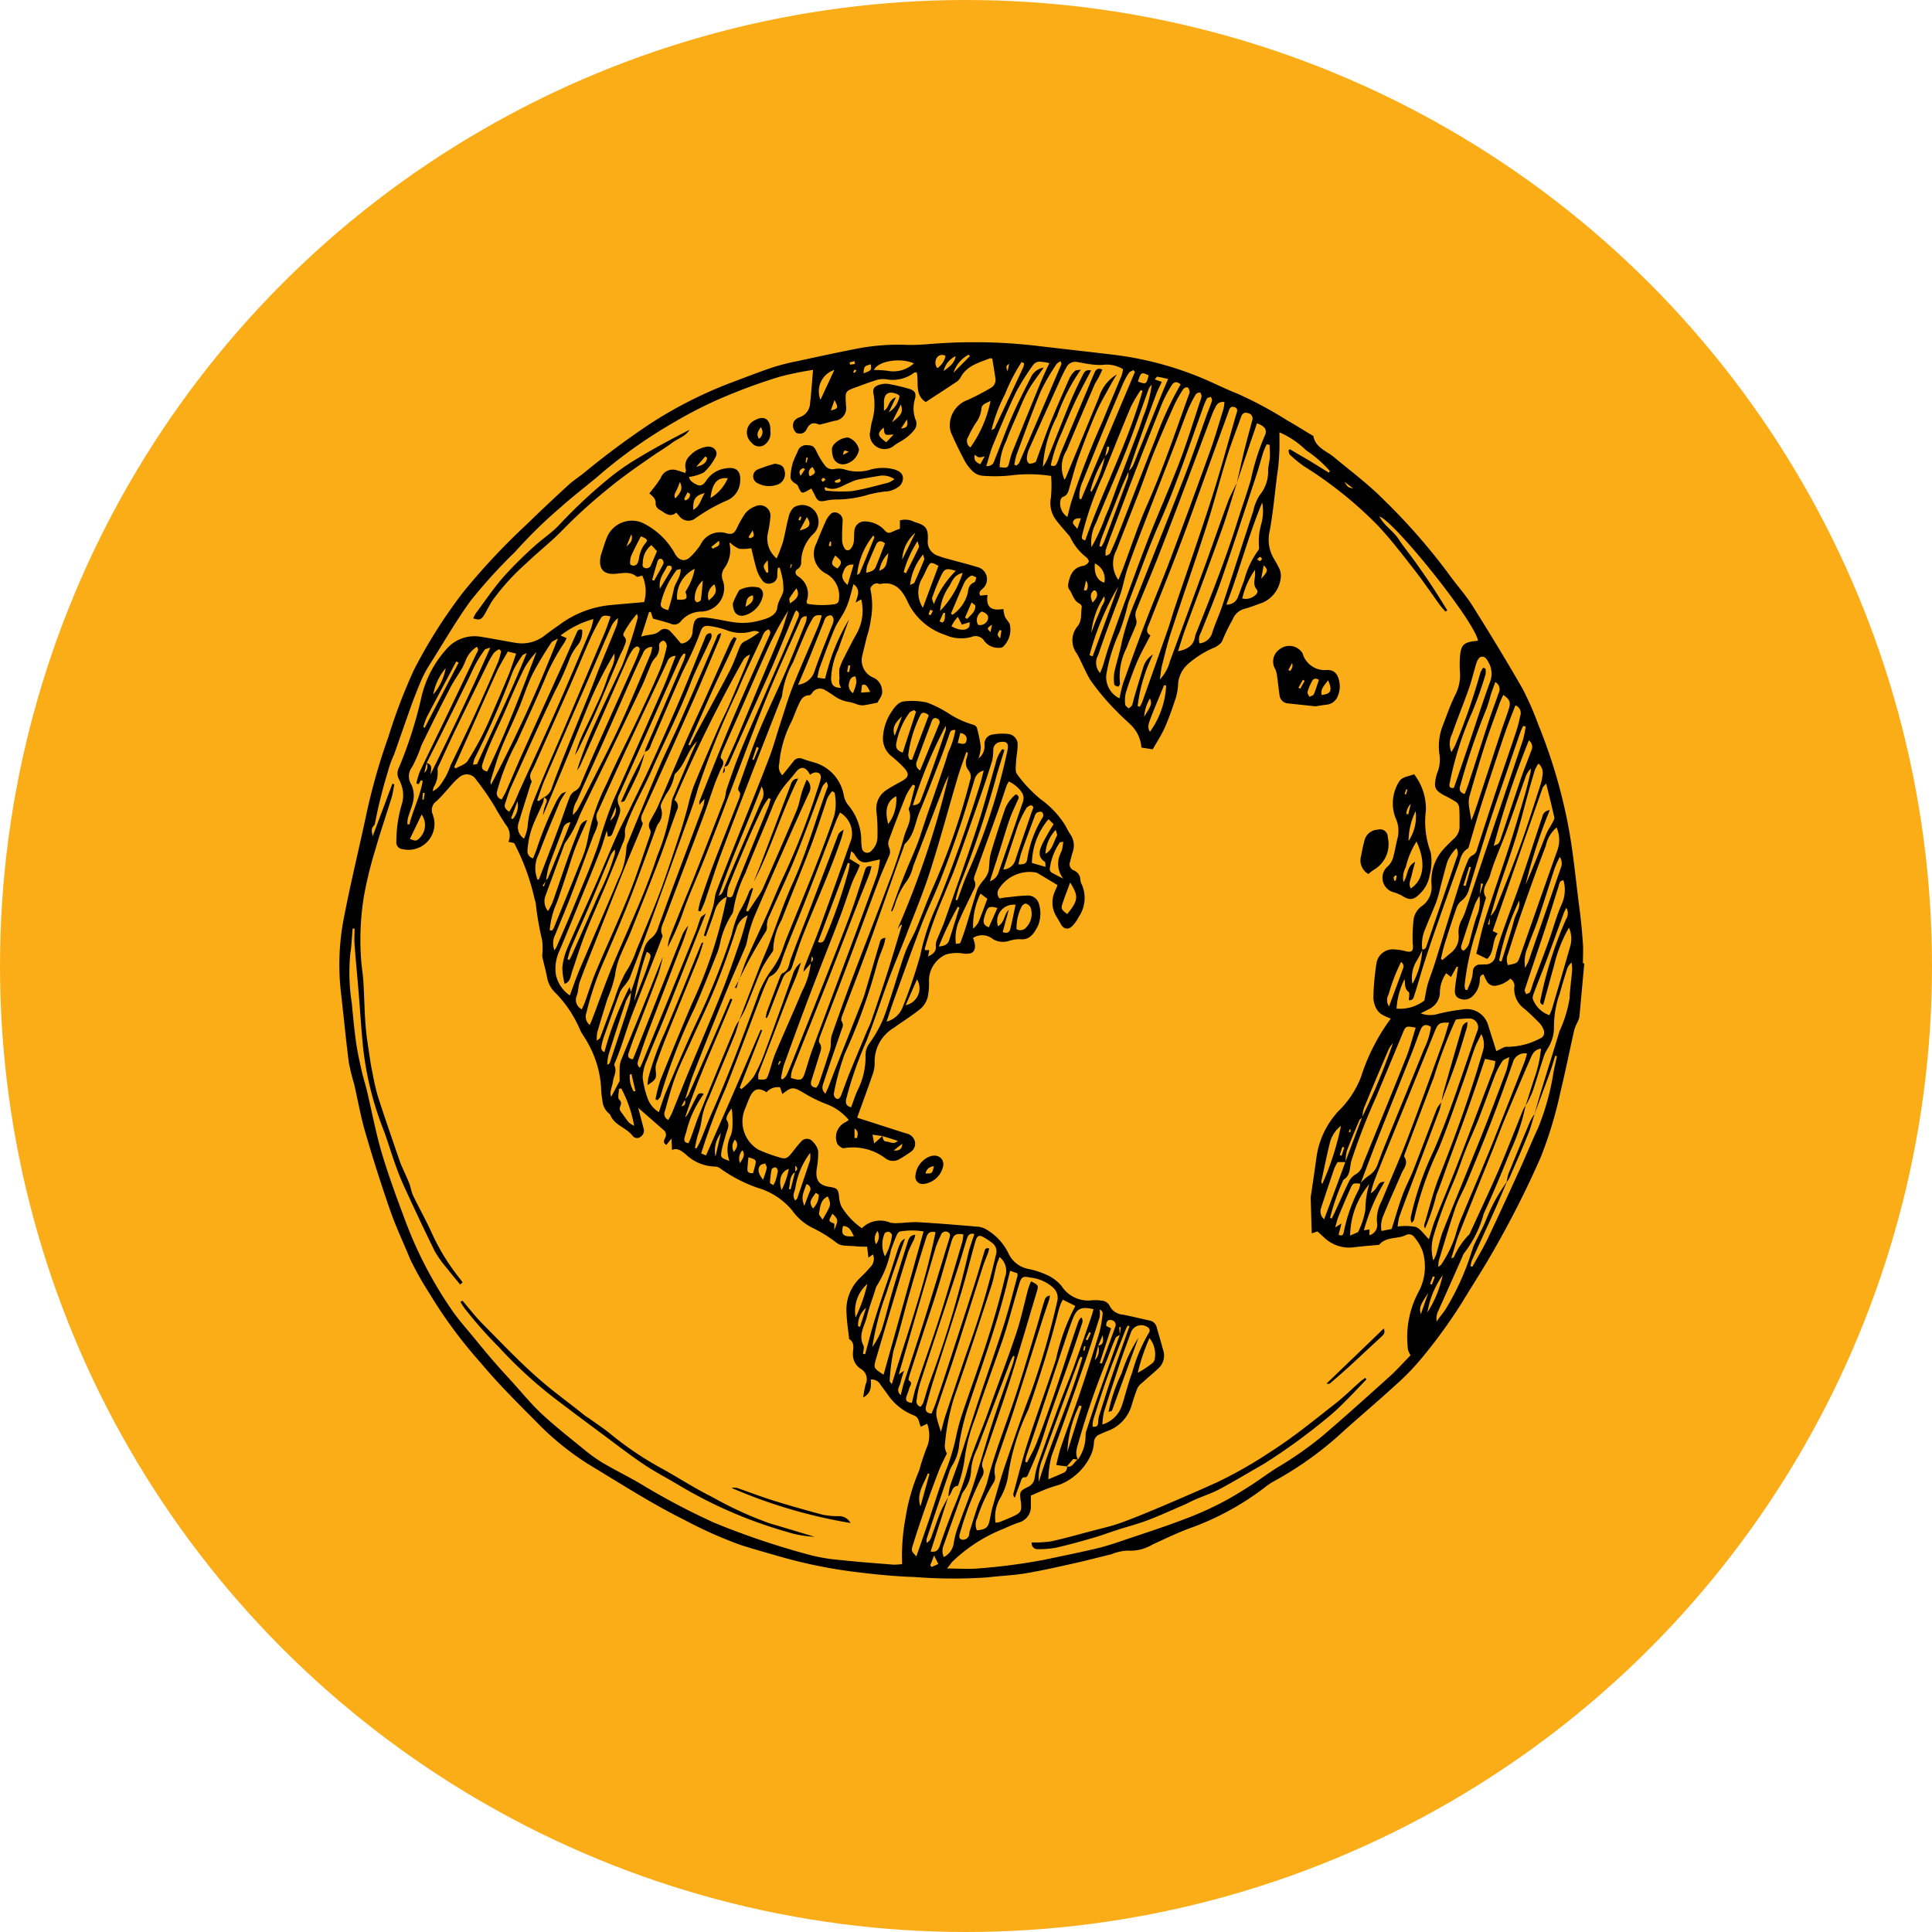 <svg xmlns="http://www.w3.org/2000/svg" xmlns:xlink="http://www.w3.org/1999/xlink" width="99" height="99" viewBox="0 0 99 99">
  <defs>
    <clipPath id="clip-path">
      <rect id="Rectangle_169" data-name="Rectangle 169" width="63.792" height="63.363" fill="none"/>
    </clipPath>
  </defs>
  <g id="Group_717" data-name="Group 717" transform="translate(-1085.62 -379)">
    <circle id="Ellipse_5" data-name="Ellipse 5" cx="49.5" cy="49.5" r="49.5" transform="translate(1085.62 379)" fill="#fbad18"/>
    <g id="Group_423" data-name="Group 423" transform="translate(1103.008 396.538)">
      <g id="Group_422" data-name="Group 422" transform="translate(0 0)" clip-path="url(#clip-path)">
        <path id="Path_9254" data-name="Path 9254" d="M63.793,31.833c-.083.915-.163,1.831-.251,2.746a1.111,1.111,0,0,1-.11.289,2.43,2.43,0,0,0-.151.368c-.238,1.056-.45,2.118-.706,3.169a20.971,20.971,0,0,1-1.013,3.358,49.781,49.781,0,0,1-2.427,4.8c-.51.9-1.08,1.774-1.618,2.662a26.723,26.723,0,0,1-2.09,2.874,12.508,12.508,0,0,1-1.336,1.367c-.854.782-1.738,1.529-2.6,2.3a17.728,17.728,0,0,1-3.561,2.577,3.325,3.325,0,0,0-.518.345,14.188,14.188,0,0,1-3.9,2.109c-.624.235-1.227.529-1.835.805a2.17,2.17,0,0,1-1.262.318,2.492,2.492,0,0,0-.861.187c-.664.162-1.324.335-1.991.483-.81.18-1.621.364-2.44.5-.628.1-1.27.123-1.9.2a25.646,25.646,0,0,1-3.778-.02c-1.049-.031-2.092-.145-3.13-.273a25.439,25.439,0,0,1-3.918-.825c-.627-.18-1.257-.353-1.877-.557a21.931,21.931,0,0,1-2.84-1.271c-1.679-.831-3.249-1.848-4.85-2.811A14.275,14.275,0,0,1,10.1,55.325c-.973-.979-1.958-1.955-2.841-3.013a23.767,23.767,0,0,1-2.644-3.577,16.49,16.49,0,0,1-.981-1.742c-.342-.838-.733-1.658-1.03-2.511q-.694-2-1.283-4.029c-.233-.8-.371-1.62-.559-2.43A11.54,11.54,0,0,1,.485,36.9C.332,35.695.217,34.483.078,33.275A12.487,12.487,0,0,1,.24,29.462c.34-1.761.766-3.5,1.142-5.259a31.361,31.361,0,0,1,1.13-3.977,27.944,27.944,0,0,1,1.317-3.448A25.968,25.968,0,0,1,6.352,12.8a34.393,34.393,0,0,1,3.29-3.506c.687-.675,1.394-1.33,2.1-1.982.24-.22.519-.4.773-.6a41.354,41.354,0,0,1,3.357-2.5A21.791,21.791,0,0,1,20.2,2.024c.68-.256,1.359-.521,2.048-.75A11.759,11.759,0,0,1,23.5.961C24.57.73,25.643.495,26.722.291A11.16,11.16,0,0,1,29.113.135c.62.018,1.243-.064,1.865-.094a27.673,27.673,0,0,1,4.67.131c1.311.158,2.624.3,3.935.457A17.165,17.165,0,0,1,44.262,1.86c.587.25,1.159.538,1.752.771a20.272,20.272,0,0,1,2.539,1.361c.424.24.836.5,1.254.752.037.023.1.043.106.072.114.589.676.754,1.054,1.07.866.722,1.774,1.395,2.566,2.2a31.344,31.344,0,0,1,3.309,3.781c.386.544.843,1.041,1.2,1.6.885,1.407,1.752,2.827,2.579,4.268a15.609,15.609,0,0,1,.822,1.871,27.169,27.169,0,0,1,1.5,5.022c.286,1.442.408,2.9.6,4.356.081.6.136,1.211.181,1.818.025.339,0,.682,0,1.023l.061,0m-24.9,19.594-.169.738a.743.743,0,0,0,.169-.741c.333-.057.243-.319.233-.542-.078.181-.155.362-.233.544M23.352,42.506c.123-.085.166-.184.012-.312v.324c-.327.214-.24.57-.332.864l.094.029q.114-.451.226-.9m4.485-1.852c.008.138.03.293.2.3s.376.176.579-.039c-.281-.088-.53-.167-.781-.242l-.514-.072.086.447.434-.389M39.23,5.858a.726.726,0,0,0,.22-.487l-.1-.029c-.036.176-.072.352-.109.528a5.917,5.917,0,0,0-.75,1.724c0,.014.022.04.047.082a6.184,6.184,0,0,0,.692-1.818M10.594,27.589l-.178.256.07.041.1-.309a.561.561,0,0,0,.109-.13q.464-1.127.919-2.258c.076-.187.145-.376.228-.591a.424.424,0,0,0-.378.312c-.24.652-.5,1.3-.732,1.951a4.634,4.634,0,0,0-.136.729M52.422,39.724c-.053.048-.13.086-.155.145-.222.524-.447,1.048-.644,1.581a2.253,2.253,0,0,0-.059.561h-.408a2.175,2.175,0,0,0-.166.312c-.231.673-.459,1.347-.677,2.025a.522.522,0,0,0,.151.59c.38-1.009.739-1.973,1.09-2.942.046-.125.092-.25.138-.375l.718-1.908a33.072,33.072,0,0,0,1.578-3.79,1.216,1.216,0,0,0-.244.368c-.419.984-.837,1.967-1.242,2.956a2.154,2.154,0,0,0-.08.478m6-11.373.189-.6L58.5,27.73l-.073.633a3.183,3.183,0,0,0-.24.453c-.231.672-.449,1.348-.668,2.024-.041.126-.084.265.091.338a.769.769,0,0,0,.313-.5c.115-.415.209-.837.351-1.242a1.95,1.95,0,0,0,.145-1.082M40.445,6.621c-.119.268-.247.533-.355.8q-.527,1.318-1.042,2.64a3.039,3.039,0,0,0-.1.39l.1.03a2.481,2.481,0,0,0,.157-.293q.61-1.619,1.208-3.243a1.2,1.2,0,0,0,.022-.34,1.207,1.207,0,0,0,.216-.248c.113-.241.2-.494.3-.742q.589-1.464,1.178-2.928c.1-.256.213-.508.339-.807-.217-.047-.386-.09-.557-.114-.029,0-.068.073-.125.139l.361.125c-.1.215-.2.4-.276.6Q41.4,3.892,40.952,5.15c-.175.487-.34.979-.507,1.471m-2.6,50.637-.234-.038-.333.387-.543-.075c.081-.315.142-.632.246-.935.322-.94.673-1.872.991-2.814q.506-1.5.965-3.007a6.47,6.47,0,0,0,.173-.957.207.207,0,0,0-.149-.248,1.383,1.383,0,0,1,0,.38c-.227.721-.455,1.442-.7,2.156-.578,1.653-1.156,3.305-1.76,4.949a5.066,5.066,0,0,0-.168,1.209c.277-.118.508-.211.734-.315a.316.316,0,0,0,.223-.343c.309.075.355-.265.559-.355a2.117,2.117,0,0,0,.39-1.247.854.854,0,0,1,.067-.3c.149-.463.294-.928.456-1.386.406-1.154.82-2.305,1.231-3.459.017-.13.035-.261.052-.391h-.081l.029.392c-.076.055-.189.093-.221.167-.143.326-.267.66-.389.994a40.479,40.479,0,0,0-1.464,4.2c-.081.333-.264.679-.067,1.034M55.5,31.127a4.136,4.136,0,0,1-.274.538,1.674,1.674,0,0,0-.238,1.216,4.1,4.1,0,0,0,.507-1.764c.179,0,.2-.143.245-.268q.166-.483.331-.967.6-1.746,1.192-3.492a.459.459,0,0,0-.022-.462,2.113,2.113,0,0,0-.459.677c-.079.251-.143.506-.212.76-.05.185-.1.371-.146.557a7.121,7.121,0,0,1-.2.723c-.178.469-.387.927-.57,1.395a1.983,1.983,0,0,0-.159,1.089M26.115,14.215c-.185.514-.373,1.027-.556,1.541a3.837,3.837,0,0,0-.36,1.493c.018.329.15.457.52.461a.576.576,0,0,1-.088-.473,3.3,3.3,0,0,1-.009-.488,3.056,3.056,0,0,1,.255-.614c.2-.4.4-.792.617-1.179a2.413,2.413,0,0,0,.249-1.783l-.286.162c.038-.128.083-.254.113-.383a.5.5,0,0,0-.226-.556c-.084.309-.147.58-.233.844a3.545,3.545,0,0,1-.237.568c-.158.3-.369.572-.5.881-.279.667-.525,1.349-.775,2.028a3.421,3.421,0,0,0-.1.473l.389.051c.055-.2.092-.358.141-.513a10.127,10.127,0,0,1,1.082-2.514M4.476,21.56c-.035.143-.071.286-.122.494a.4.4,0,0,0,.116-.5c.346.1.219.355.2.592,1.05-2.122,2.074-4.244,3.067-6.5-.17.061-.255.065-.285.108a6.555,6.555,0,0,0-.432.669c-.169.313-.31.64-.467.959q-.637,1.294-1.279,2.588c-.263.529-.533,1.055-.8,1.588m54.508,7.878-.127.392.08.017c.013-.141.026-.28.039-.42a1.859,1.859,0,0,0,.277-.38c.442-1.117.889-2.231,1.3-3.36.357-.988.669-1.993.994-2.993a2.391,2.391,0,0,0,.11-.521.611.611,0,0,0-.209-.581,1.793,1.793,0,0,0-.18.319c-.135.439-.26.882-.383,1.325-.2.727-.382,1.461-.607,2.181-.273.876-.588,1.74-.874,2.612-.152.464-.282.936-.418,1.407M52.328,43.119c-.383-.038-.39-.041-.534.282q-.306.687-.591,1.385c-.064.156-.1.323-.175.575l.325-.206c-.054.212-.1.391-.148.577.217.1.243-.032.271-.167a8.137,8.137,0,0,1,.77-2.165,1.224,1.224,0,0,0,.071-.293,2.091,2.091,0,0,1,.411-.384,1.174,1.174,0,0,0,.513-.7c.083-.206.151-.418.235-.623.7-1.731,1.416-3.457,2.11-5.192a3.6,3.6,0,0,0,.35-1.126c-.252-.17-.429-.1-.525.131-.159.381-.285.775-.438,1.16-.6,1.516-1.211,3.028-1.809,4.545-.288.729-.559,1.465-.837,2.2m7.5-.092c-.222.517-.437,1.036-.668,1.549-.37.824-.751,1.642-1.122,2.466a1.624,1.624,0,0,0-.074.3l.094.034c.263-.478.551-.944.785-1.436.568-1.191,1.116-2.392,1.663-3.593.318-.7.607-1.412.931-2.108a12.719,12.719,0,0,0,.787-2.866c.054-.262.114-.524.171-.786l-.087-.023c-.093.293-.177.589-.281.877-.256.709-.523,1.414-.785,2.121.127-.441.247-.883.381-1.322.3-.978.608-1.953.9-2.932a6.526,6.526,0,0,0,.52-1.686c.016-.488.092-.975.131-1.463a2.276,2.276,0,0,0-.027-.371.674.674,0,0,0-.236.337c-.129.409-.256.82-.369,1.234a5.083,5.083,0,0,0-.3,1.782,1.907,1.907,0,0,1-.171.766c-.079.216-.248.4-.323.618-.216.629-.395,1.27-.612,1.9a5.842,5.842,0,0,1-.35.705c.153-.48.3-.961.46-1.44a6.111,6.111,0,0,0,.33-1.492c-.347.046-.445.294-.542.515-.335.759-.655,1.525-.978,2.29-.167.4-.333.792-.492,1.191-.2.51-.391,1.025-.6,1.535-.528,1.321-1.068,2.638-1.587,3.962-.155.394-.256.808-.4,1.255.089-.041.126-.046.138-.066a3.724,3.724,0,0,1,.79-1.166c.021-.017.027-.052.04-.079.493-1.078,1-2.15,1.472-3.238.434-1.008.824-2.035,1.237-3.052a1.773,1.773,0,0,1,.134-.23,10.464,10.464,0,0,1-.769,2.31c-.438,1.085-.884,2.169-1.377,3.231a5.711,5.711,0,0,1-.988,2,.585.585,0,0,0-.1.193c-.409.92-.816,1.842-1.228,2.761a.873.873,0,0,0-.094.565c.084-.118.117-.166.152-.213.1-.131.2-.259.293-.391a13.194,13.194,0,0,0,1.352-2.987c.045-.109.071-.227.121-.334.2-.426.434-.839.609-1.275a8.887,8.887,0,0,1,1.062-1.943M45.99,7.209c.125-.548.243-1.1.377-1.642.128-.519.272-1.033.409-1.549a.28.28,0,0,0-.2-.383c-.206-.072-.31.022-.373.2-.243.685-.509,1.363-.724,2.056-.363,1.175-.668,2.368-1.044,3.538-.583,1.808-1.214,3.6-1.808,5.405-.185.561-.321,1.138-.467,1.71-.053.21-.069.43-.116.739a2.166,2.166,0,0,0,.514-.925q.923-2.508,1.839-5.018c.381-1.046.741-2.1,1.128-3.142.128-.345.311-.669.469-1-.262.82-.5,1.648-.791,2.457-.6,1.676-1.232,3.342-1.844,5.015-.136.37-.247.748-.383,1.163.493-.093.8-.3.875-.759a1.246,1.246,0,0,1,.087-.252c.745-1.861,1.482-3.724,2.082-5.638.227-.722.485-1.435.694-2.163a11.808,11.808,0,0,1,.693-2.2c.163-.319.042-.511-.385-.667-.113.332-.227.663-.34.994q-.348,1.034-.695,2.067M14.956,33.3a2.776,2.776,0,0,0-.272.476q-.46,1.362-.89,2.735a2.885,2.885,0,0,0-.067.509c.09-.033.122-.067.135-.107.339-1.022.681-2.042,1.009-3.068a3.1,3.1,0,0,0,.074-.556c.1-.3.212-.6.3-.91.124-.411.22-.832.357-1.238a1.105,1.105,0,0,1,.322-.563,1.064,1.064,0,0,0,.417-.6c.244-.669.485-1.339.733-2.006q.793-2.126,1.591-4.251a2.1,2.1,0,0,0,.049-.326l-.262.305a.617.617,0,0,1,0-.174c.541-1.349,1.067-2.7,1.633-4.043.623-1.476,1.286-2.935,1.928-4.4.05-.113.132-.238-.013-.368-.24.065-.286.286-.369.465-.419.9-.861,1.793-1.236,2.712a42.618,42.618,0,0,0-2.02,4.979c-.21.785-.513,1.547-.787,2.315q-.822,2.3-1.66,4.6c-.34.932-.686,1.863-1.047,2.788a2.4,2.4,0,0,1-.322.454,1.351,1.351,0,0,0-.183.285c-.267.724-.526,1.451-.784,2.178a3.5,3.5,0,0,0-.149.512c-.025.132-.053.289.14.37a17.386,17.386,0,0,1,1.289-3.336c.045.156.06.21.076.264m-4.465-9.992a1.063,1.063,0,0,1-.04.263c-.15.352-.317.7-.468,1.049a4.333,4.333,0,0,0-.333,1.417.377.377,0,0,0,.284.408c.067-.17.137-.317.185-.472a17.694,17.694,0,0,1,1.02-2.464,1.766,1.766,0,0,1,.251-.364c.041-.049.124-.062.251-.121a3.893,3.893,0,0,0-.327.515c-.371.888-.75,1.774-1.083,2.678a1.581,1.581,0,0,0-.061,1.332c.031-.02.068-.031.076-.052.329-.857.66-1.714.981-2.573.2-.528.372-1.065.574-1.591A.617.617,0,0,1,12.063,23a.638.638,0,0,0,.325-.4c.251-.586.5-1.173.76-1.755q.961-2.154,1.929-4.3c.091-.2.18-.408.255-.616.041-.117.129-.279-.053-.338-.062-.02-.2.09-.254.173a3.528,3.528,0,0,0-.3.547c-.4.907-.8,1.817-1.2,2.725s-.792,1.788-1.192,2.68a1.362,1.362,0,0,1-.151.217,19.119,19.119,0,0,1,.769-2.052c.5-1.122,1.038-2.23,1.555-3.346a24.912,24.912,0,0,0,.781-2.4c.021-.062-.02-.145-.032-.219a5.315,5.315,0,0,0-.686.985.173.173,0,0,0,.008.162c.207.2.065.387,0,.573-.055.153-.144.292-.208.443-.39.914-.767,1.833-1.167,2.742-.3.692-.634,1.373-.957,2.056a2.863,2.863,0,0,1-.167.274,7.832,7.832,0,0,1,.514-1.317c.194-.417.4-.83.585-1.251a10.693,10.693,0,0,0,.54-1.316c.128-.435.445-.816.375-1.314a19.612,19.612,0,0,0-1.363,2.724c-.381.933-.753,1.871-1.136,2.8s-.771,1.846-1.158,2.769a2.2,2.2,0,0,1,.17-.651c.062-.151,0-.222-.127-.273a.766.766,0,0,0,.408-.483c.268-.752.567-1.493.865-2.234.375-.933.763-1.862,1.14-2.8.161-.4.3-.8.465-1.2.284-.7.58-1.4.861-2.1a1.8,1.8,0,0,0,.064-.369,1.142,1.142,0,0,0-.34.417c-.315.7-.616,1.41-.923,2.117-.827,1.9-1.658,3.8-2.479,5.709-.154.356-.268.729-.4,1.095l.074.038.278-.209m9.238-1.562c.2-.445.408-.887.6-1.336.45-1.065.89-2.135,1.337-3.2.32-.766.654-1.527.962-2.3.151-.378.256-.774.382-1.161a15.385,15.385,0,0,0-1.037,1.913c-.522,1.148-1.016,2.309-1.524,3.463-.263.6-.535,1.19-.794,1.789-.057.132-.148.36-.095.411.242.233.051.4-.03.595-.1.245-.213.488-.3.739-.211.586-.4,1.18-.619,1.764-.644,1.722-1.3,3.441-1.947,5.161-.1.258-.255.506-.11.8.024.051-.023.142-.048.21-.115.3-.233.608-.352.911l-1.117,2.857c-.322.824-.544,1.685-.89,2.5-.029.067-.074.161-.05.212.143.293-.047.545-.077.816-.027.249-.186.486-.092.784l.436-.818c0-.151-.007-.4,0-.654a1.183,1.183,0,0,1,.067-.389c.343-.852.7-1.7,1.044-2.551.372-.919.735-1.842,1.1-2.763a8.8,8.8,0,0,1-.234.9c-.409,1.1-.837,2.188-1.255,3.282-.09.235-.171.474-.252.712-.06.177-.056.325.209.353.059-.144.121-.292.18-.44q1.188-3,2.38-6a2.225,2.225,0,0,1,.278-.407,13.638,13.638,0,0,1-.48,1.334q-.785,2.032-1.56,4.068c-.184.485-.351.975-.513,1.468-.04.122-.1.276.072.415.052-.107.092-.181.124-.259q.649-1.586,1.3-3.173.723-1.771,1.441-3.543c.094-.233.153-.479.249-.711.029-.071.128-.113.264-.225l-.545,1.37c-.508,1.282-1.012,2.565-1.525,3.845-.31.77-.644,1.531-.945,2.3a2.378,2.378,0,0,0-.22.89,4.668,4.668,0,0,0,.243,1.036,1.374,1.374,0,0,0,.589.742c.125-.362.221-.7.359-1.027.5-1.172.992-2.349,1.532-3.5a37.039,37.039,0,0,0,1.843-4.578A5.33,5.33,0,0,1,20.5,29.18a5.82,5.82,0,0,0,.5-1.031.833.833,0,0,1,.136-.187l.066.031-.357,1.138.1.04c.149-.224.3-.448.448-.674a3.277,3.277,0,0,0,.283-.448c.591-1.345,1.181-2.691,1.753-4.045.131-.311.18-.655.281-.98.062-.2.151-.395.237-.615a.548.548,0,0,1,.112.7q-.62,1.353-1.219,2.714c-.539,1.221-1.077,2.443-1.6,3.67a7.887,7.887,0,0,0-.292.927,4.609,4.609,0,0,1-.113.5c-.331.793-.689,1.575-1.013,2.37q-.857,2.1-1.681,4.211c-.166.426-.286.87-.426,1.308l-.188.347c.245-.056.205-.21.178-.36a1.127,1.127,0,0,0,.184-.229q.754-1.707,1.5-3.419c.219-.5.433-1.012.65-1.517l.1.041c-.805,2.017-1.75,3.981-2.42,6.054a1.02,1.02,0,0,0,.207-.313c.133-.264.261-.531.4-.789a.226.226,0,0,1,.346-.1,5.407,5.407,0,0,0-.9,1.974,1.549,1.549,0,0,0-.089.3c-.028.144.043.223.209.243.039-.088.086-.178.12-.273.142-.389.265-.785.421-1.168q.92-2.264,1.858-4.522a2.506,2.506,0,0,1,.2-.336,6.742,6.742,0,0,1-.2.679c-.447,1.1-.909,2.191-1.357,3.289a4,4,0,0,0-.355,1.047,4.032,4.032,0,0,1-.2.841c-.071.222-.108.455-.16.683l.088.029c.076-.155.162-.3.228-.464.176-.424.332-.857.518-1.277.877-1.981,1.636-4.007,2.383-6.039a4.966,4.966,0,0,1,.689-1.336,3.963,3.963,0,0,0,.613-1.164c.049-.14.1-.281.151-.419.844-2.1,1.739-4.189,2.469-6.339a2.7,2.7,0,0,0,.025-1.169c0-.03-.062-.055-.122-.1a1.258,1.258,0,0,0-.321.564c-.266.785-.52,1.576-.816,2.35-.471,1.231-.982,2.446-1.455,3.676a3.286,3.286,0,0,0-.434,1.52c.008.084-.088.181-.142.268a6.516,6.516,0,0,0-.461.752c-.285.651-.53,1.319-.805,1.975-.095.227-.229.437-.345.655.355-.927.708-1.855,1.067-2.78.14-.36.3-.71.441-1.07.419-1.079.782-2.183,1.259-3.235.719-1.589,1.173-3.269,1.776-4.9.025-.069-.029-.167-.046-.251a.6.6,0,0,0-.249.3c-.466,1.219-.906,2.448-1.4,3.656-.4.974-.857,1.922-1.28,2.887a1.157,1.157,0,0,0-.141.545.473.473,0,0,1-.1.351c-.252.4-.492.81-.72,1.224-.214.386-.408.782-.61,1.174l.01.011c.124-.348.228-.7.376-1.043.344-.788.713-1.565,1.063-2.35.29-.651.548-1.317.857-1.959a36.594,36.594,0,0,0,1.707-4.394,5.456,5.456,0,0,0,.173-.552c.054-.251-.116-.39-.37-.313a.93.93,0,0,0-.175.1c-.2-.409-.464-.46-.709-.159-.141.172-.275.349-.425.512a4.362,4.362,0,0,0-.817,1.364c-.451,1.113-.932,2.214-1.368,3.333A6.433,6.433,0,0,0,20.2,29.06a.582.582,0,0,1-.083.251,4.532,4.532,0,0,0-.571,1.323,4.464,4.464,0,0,1-.172.636c-.38.95-.754,1.9-1.164,2.841a29.674,29.674,0,0,0-1.749,4.516c-.02.079-.1.142-.159.212l-.1-.039a7.111,7.111,0,0,1,.243-.972q.794-1.982,1.628-3.947a23.383,23.383,0,0,0,1.782-5.487c.136.071.254.088.319-.091.07-.2.137-.392.215-.585q.794-1.955,1.591-3.909c.052-.13.082-.268.123-.4l-.1-.051a3.962,3.962,0,0,0-.3.458c-.262.548-.518,1.1-.759,1.658q-.518,1.2-1.006,2.421a2.135,2.135,0,0,0-.071.514,1.113,1.113,0,0,0-.634.754c-.138.429-.3.851-.453,1.276l-.1-.032c.04-.134.079-.269.122-.4.118-.366.249-.728.354-1.1.072-.254.074-.531.167-.775.43-1.121.881-2.234,1.324-3.35.465-1.171.942-2.337,1.388-3.514.221-.582.383-1.186.577-1.778.208-.632.393-1.273.64-1.89.414-1.033.872-2.048,1.3-3.074A4.857,4.857,0,0,0,24.721,14c-.227-.041-.375,0-.467.157a6.02,6.02,0,0,0-.309.589c-.236.544-.468,1.09-.689,1.64a4.684,4.684,0,0,0-.568,1.712.644.644,0,0,1-.072.21c-.453,1.16-.91,2.319-1.36,3.48-.572,1.479-1.149,2.958-1.7,4.444-.3.8-.552,1.626-.832,2.438-.059.17-.143.332-.215.5l-.12-.039a4.337,4.337,0,0,1,.108-.487c.221-.645.44-1.292.683-1.929.429-1.121.878-2.236,1.311-3.356.038-.1.071-.261.022-.311-.113-.116-.076-.212-.036-.322.334-.921.641-1.853,1.014-2.758.429-1.041.928-2.053,1.375-3.087.366-.845.7-1.7,1.045-2.555a1.186,1.186,0,0,0,.038-.286c-.293-.01-.321.208-.385.352-.574,1.288-1.162,2.57-1.694,3.875-.609,1.5-1.165,3.014-1.743,4.523-.223.581-.44,1.164-.664,1.745-.278.719-.556,1.438-.843,2.154-.325.811-.691,1.608-.979,2.432a12.55,12.55,0,0,1-.811,1.872,2.349,2.349,0,0,1,.079-.431c.21-.553.434-1.1.656-1.651.256-.633.521-1.261.77-1.9q.707-1.8,1.4-3.6c.062-.164.059-.352.116-.518.19-.56.381-1.12.6-1.672s.451-1.1.686-1.639c.567-1.307,1.14-2.611,1.708-3.918.219-.5.43-1.007.647-1.51.065-.152.114-.3-.076-.414a.877.877,0,0,0-.085.125c-.354.85-.7,1.7-1.061,2.549-.274.641-.57,1.273-.853,1.91Q20.7,19.913,20,21.5c-.055.124-.109.251-.278.244Zm4.431,10.062c.071-.1.184-.177.044-.329-.011.114-.022.228-.033.341l-.386.444a1.859,1.859,0,0,1,.047-.249c.28-.719.578-1.431.841-2.156.532-1.464,1.05-2.933,1.568-4.4a1.252,1.252,0,0,0-.586-1.356c-.069.148-.144.287-.2.434-.507,1.314-1.005,2.631-1.518,3.943-.378.967-.789,1.922-1.156,2.893-.162.427-.23.893-.7,1.124a.291.291,0,0,0-.109.138c-.1.215-.2.43-.285.651-.636,1.662-1.251,3.333-1.907,4.987a31.72,31.72,0,0,0-1.238,3.3l.248.1c.481-1.095.954-2.165,1.421-3.238s.922-2.138,1.382-3.207l.075.031-1.152,2.949.092.064a3.561,3.561,0,0,0,.63-.644,8.677,8.677,0,0,0,.6-1.337c.474-1.28.928-2.567,1.389-3.852a1.2,1.2,0,0,1,.428-.649c-.094.277-.157.489-.237.694-.124.317-.265.627-.388.945q-.615,1.6-1.224,3.194c-.111.29-.23.578-.33.872a.928.928,0,0,0,0,.287c.4.013.412.017.509-.254.13-.363.215-.744.363-1.1.441-1.052.919-2.089,1.353-3.144a4.033,4.033,0,0,0,.458-1.478m7.055,27.321L30.3,61.964c.3.054.4-.084.482-.329.2-.605.431-1.2.654-1.8a17.53,17.53,0,0,0,.706-1.919c.255-1.046.72-2.009,1.073-3.014.482-1.372,1.006-2.73,1.468-4.108.254-.759.416-1.548.625-2.321a3.054,3.054,0,0,1,.142-.352c.383.2.389.2.282.557-.451,1.505-.889,3.015-1.364,4.513-.4,1.258-.847,2.5-1.264,3.752-.079.237-.224.538-.142.722.122.273,0,.424-.1.6a15.793,15.793,0,0,0-1.051,2.736c-.044.139-.1.322.114.357a.31.31,0,0,0,.349-.269c.011-.043.005-.09.018-.132.152-.48.294-.963.464-1.437a11.435,11.435,0,0,0,.432-1.069c.352-1.431.9-2.8,1.369-4.187.429-1.263.8-2.548,1.185-3.824.126-.412.23-.83.362-1.239.044-.135.065-.321.308-.351a1.451,1.451,0,0,1-.032.19c-.125.38-.257.757-.378,1.139-.489,1.541-.97,3.084-1.466,4.622-.278.861-.59,1.711-.869,2.572a1.3,1.3,0,0,0-.08.65.534.534,0,0,1-.085.449,8.312,8.312,0,0,0-.814,1.777.726.726,0,0,0-.018.629c.454-.038.578-.142.657-.528.048-.232.088-.467.154-.694.207-.711.4-1.425.641-2.125.419-1.237.836-2.475,1.307-3.691a40.49,40.49,0,0,0,1.359-4.7.692.692,0,0,0-.2-.685,2.015,2.015,0,0,0-1.155-.522c-.41-.095-.482-.053-.607.361-.21.695-.4,1.4-.606,2.093-.092.312-.189.623-.3.931-.446,1.274-.907,2.544-1.34,3.822a8.938,8.938,0,0,0-.554,2.189,6.84,6.84,0,0,1-.3,1.2c-.008.027-.026.074-.042.075-.333.028-.272.4-.474.542a3.258,3.258,0,0,1,.081-.516c.136-.423.3-.836.443-1.258.38-1.155.745-2.315,1.127-3.47.4-1.2.819-2.381,1.2-3.582.259-.818.464-1.654.692-2.482a.571.571,0,0,0-.01-.131l-.37-.128c-.075.3-.138.56-.2.817-.544,2.143-1.311,4.216-2,6.314a12.73,12.73,0,0,0-.406,1.725,2.4,2.4,0,0,1-.338,1.085,1.626,1.626,0,0,0-.2.446Q30.657,59.631,30.1,61.3a.733.733,0,0,0,0,.223.515.515,0,0,0,.223-.269c.16-.431.3-.869.475-1.294.116-.284.277-.55.418-.824M56.46,38.964a2.321,2.321,0,0,1-.075.348q-.79,2.105-1.588,4.208c-.167.444-.338.886-.492,1.333a2.647,2.647,0,0,0-.073.459,2.811,2.811,0,0,1,.932.023c.245.1.417.379.669.627.111-.354.191-.668.308-.967.369-.939.762-1.868,1.127-2.809.643-1.66,1.272-3.325,1.9-4.99a2.2,2.2,0,0,0,.068-.364l-.529-.111c-.2.608-.4,1.2-.6,1.781s-.406,1.147-.614,1.719-.432,1.168-.646,1.753-.4,1.151-.629,1.712a10.781,10.781,0,0,1-.581,1.717.213.213,0,0,1-.045-.172c.249-.824.448-1.667.765-2.464.84-2.113,1.607-4.249,2.238-6.433a1.137,1.137,0,0,0-.076-.883c-.135.284-.254.487-.332.7-.2.558-.373,1.127-.573,1.686-.421,1.173-.816,2.357-1.29,3.508a17.06,17.06,0,0,0-1.251,3.607c-.011.065-.081.12-.123.179a.557.557,0,0,1-.034-.363,15.869,15.869,0,0,1,1.15-3.316c.875-2,1.51-4.093,2.243-6.148a.451.451,0,0,0-.436-.65,4.617,4.617,0,0,0-.662.054,23.488,23.488,0,0,0-1.141,3.008.836.836,0,0,1-.037.081q-.7,1.852-1.4,3.7c-.031.082-.09.2-.058.252.224.341-.04.588-.153.857-.3.71-.628,1.408-.914,2.123a1.38,1.38,0,0,0-.107.81l.52-.1c.2-.618.357-1.187.559-1.739.163-.445.392-.865.565-1.307.405-1.037.792-2.081,1.195-3.119a1.5,1.5,0,0,1,.22-.31ZM15.67,20.994a.423.423,0,0,1,.012-.132q.98-2.268,1.961-4.537a2.9,2.9,0,0,0,.1-.342l-.088-.037a1.345,1.345,0,0,0-.175.232c-.242.525-.478,1.052-.714,1.581-.8,1.8-1.605,3.6-2.417,5.4a.6.6,0,0,0-.013.587.553.553,0,0,1,.039.377c-.1.327-.221.645-.345.964-.045.118-.086.263-.275.236-.011-.069-.022-.135-.048-.3-.131.405-.22.728-.34,1.038-.291.746-.594,1.487-.9,2.229-.4.989-.8,1.981-1.218,2.962a2.134,2.134,0,0,0-.151,1.161,1.727,1.727,0,0,0,.712,1.057c.183-.487.329-.922.508-1.342.655-1.542,1.333-3.075,1.975-4.623a3.859,3.859,0,0,0,.415-1.575.893.893,0,0,1,.1-.34c.524-1.273,1.041-2.55,1.583-3.816.345-.8.741-1.586,1.094-2.388.616-1.4,1.218-2.8,1.825-4.2.047-.109.055-.251.257-.276a2.217,2.217,0,0,1-.069.245c-.462,1.092-.914,2.189-1.394,3.273-.828,1.872-1.674,3.736-2.512,5.6-.084.187-.2.361-.058.584.037.057-.031.193-.069.285-.282.685-.576,1.366-.852,2.053-.518,1.292-1.028,2.588-1.539,3.883-.255.646-.517,1.29-.754,1.943-.08.219-.066.473-.148.691a.541.541,0,0,0,.254.715c.058-.133.114-.245.157-.363.191-.53.354-1.071.572-1.59.546-1.3,1.142-2.578,1.669-3.884.394-.975.714-1.98,1.059-2.974.043-.122.1-.294.047-.383-.147-.248-.021-.424.084-.619s.221-.387.31-.591c.472-1.088.929-2.182,1.405-3.269.345-.789.714-1.567,1.066-2.353.419-.933.831-1.871,1.251-2.8a1.653,1.653,0,0,1,.176-.253l.133.072c-.386.918-.846,1.8-1.255,2.712s-.81,1.823-1.215,2.735l.081.038c.121-.233.238-.468.363-.7.561-1.045,1.135-2.084,1.682-3.137.2-.394.347-.819.517-1.231a.519.519,0,0,1,.3-.29,5.213,5.213,0,0,0,.693-.444.481.481,0,0,0-.363-.047,1.99,1.99,0,0,1-1.307-.055,4.322,4.322,0,0,0-.861-.212c-.328-.043-.4.048-.511.358-.123.346-.269.685-.421,1.02-.184.405-.4.8-.575,1.205-.5,1.128-.977,2.263-1.472,3.391-.079.179-.1.412-.355.467Zm16.8,9.524a2.39,2.39,0,0,1,.086.282.694.694,0,0,1,.006.262c-.053.23-.21.286-.525.271a2.05,2.05,0,0,0-.956.04,1.47,1.47,0,0,0-.865,1.353,3.265,3.265,0,0,1-.068.839,1.191,1.191,0,0,1-.362.586c-.436.352-.915.651-1.371.979a2,2,0,0,0-.984,1.785,1.69,1.69,0,0,1-.106.61c-.251.732-.521,1.458-.784,2.188.006.009.012.029.023.032q1.245.4,2.491.8a.555.555,0,0,1,.436.4.506.506,0,0,1-.217.547,6.593,6.593,0,0,1-.6.382.646.646,0,0,1-.666-.038,2.772,2.772,0,0,0-2.092-.549.239.239,0,0,1-.174-.012c-.089-.062-.206-.136-.233-.227a.849.849,0,0,1,.438-1.087c.048-.03.094-.064.158-.108a2.7,2.7,0,0,0-1.068-.785,7.266,7.266,0,0,1-1.234-.6c-.542-.317-.611-.331-1.1.053l-.119-.34a.739.739,0,0,0-.691.251c-.4-.259-.664-.184-.861.253-.1.217-.175.442-.269.661a1.678,1.678,0,0,0,.718,2.032,7.767,7.767,0,0,0,1.036.381c.337.11.429.074.653-.2.159-.2.305-.4.481-.582a.38.38,0,0,1,.62,0,.887.887,0,0,1,.268.485,4.908,4.908,0,0,1-.079.917c-.069.568.123.825.686.907.371.054.427.128.465.522a1.309,1.309,0,0,0,.13.5A3.709,3.709,0,0,0,26.776,45.4a1.317,1.317,0,0,1,1.448-.289,1.584,1.584,0,0,0,.441.023c.341-.011.684-.064,1.023-.043,1.037.062,2.072.147,3.107.237a1.081,1.081,0,0,1,.406.163,2.84,2.84,0,0,1,1.108,1.242,1.418,1.418,0,0,0,1,.752,4.214,4.214,0,0,1,.93.3,2.11,2.11,0,0,1,.77.575,1.614,1.614,0,0,0,1.556.731,2.245,2.245,0,0,1,.488.016.5.5,0,0,1,.426.282.821.821,0,0,0,.678.438c.451.089.9.2,1.349.3a.453.453,0,0,1,.375.336c.108.385.224.769.326,1.155a.892.892,0,0,1-.218.947c-.282.262-.578.508-.863.766a.814.814,0,0,0-.226.257,9.241,9.241,0,0,0-.3.884A1.99,1.99,0,0,1,39.336,55.8c-.124.05-.245.106-.367.16a.452.452,0,0,0-.3.4,1.8,1.8,0,0,1-.188.726,2.95,2.95,0,0,1-1.556,1.447c-.226.071-.454.138-.676.223-.285.11-.564.236-.813.342,0,.217,0,.365,0,.513a.84.84,0,0,1-.623.87,7.466,7.466,0,0,0-.739.305,7.992,7.992,0,0,0-2.647,1.688c-.081.087-.149.187-.286.362.631,0,1.154.043,1.668-.009a30.177,30.177,0,0,0,3.352-.446c.9-.193,1.8-.37,2.694-.585.515-.124,1.017-.3,1.52-.47.97-.327,1.945-.641,2.9-1.008a16.785,16.785,0,0,0,2.264-1.033c.412-.233.812-.48,1.208-.735.448-.29.873-.615,1.327-.894a18.333,18.333,0,0,0,2.364-1.663c1.136-.977,2.253-1.978,3.366-2.982.383-.346.728-.733,1.087-1.1a1.9,1.9,0,0,1-.116-.236.833.833,0,0,1-.032-.219A4.936,4.936,0,0,1,55.28,48.7a2.726,2.726,0,0,0,.233-2.114,2.409,2.409,0,0,0-.42-.718.336.336,0,0,0-.438-.121c-.431.222-1,.068-1.357.486-.023.026-.082.023-.125.026-.382.037-.766.065-1.148.111a1.844,1.844,0,0,1-1.559-.493c-.118-.11-.238-.216-.346-.314l-.292.1c-.018-.629-.036-1.23-.053-1.831a.549.549,0,0,1,.01-.088c.1-.676.2-1.351.293-2.028a4.341,4.341,0,0,1,1.252-2.454,4.892,4.892,0,0,0,1.02-1.608,10.269,10.269,0,0,1,1.531-3,2.753,2.753,0,0,1-.413-.179.849.849,0,0,1-.311-.294,1.321,1.321,0,0,1-.17-.593,13.318,13.318,0,0,1,.158-1.765.844.844,0,0,1,.94-.708,2.559,2.559,0,0,1,.564.091c.292.069.381,0,.366-.3,0-.045-.015-.089-.014-.133a8.517,8.517,0,0,1,.051-1.238,1.069,1.069,0,0,1,.385-.62,1.193,1.193,0,0,0,.531-1.11A2.419,2.419,0,0,1,56.65,25.9c.131-.141.272-.273.406-.411a.885.885,0,0,0,.346-.6c0-.341.007-.682-.014-1.022a.445.445,0,0,0-.148-.3,5.768,5.768,0,0,0-.614-.343c-.479-.259-.548-.409-.43-.933a1.087,1.087,0,0,1,.06-.214,1.774,1.774,0,0,0,.116-.961,2.9,2.9,0,0,1,.145-1.406c.216-.552.405-1.118.669-1.646a2.2,2.2,0,0,0,.238-1.156,5.339,5.339,0,0,1,.009-.89c.055-.5.2-.63.7-.7.071-.009.142-.016.215-.024-.166-1-4.3-6.138-5.053-6.368.257.489.7.735.966,1.134.275.422.6.811.891,1.221s.564.8.834,1.209.527.83.788,1.245l-.093.068c-.1-.119-.212-.232-.3-.358-.437-.6-.851-1.217-1.308-1.8-.6-.771-1.2-1.555-1.869-2.267a20.622,20.622,0,0,0-3.777-3.027,6.4,6.4,0,0,1-.721-.591c-.048-.043-.047-.143-.068-.217l.067-.063c.335.2.671.389,1,.588s.668.409,1,.613l.055-.079a6.1,6.1,0,0,0-1.215-1.062,4.526,4.526,0,0,0-1.372-.924c0,.327.006.592,0,.858s-.03.557-.052.836c-.012.148-.042.293-.061.44-.125.986-.21,1.979-.393,2.955a1.912,1.912,0,0,0,.124,1.2c.092.2.228.383.319.586a.928.928,0,0,1,.137.5,1.576,1.576,0,0,1-.939,1.354c-.293.1-.584.219-.882.305a.892.892,0,0,0-.648.551,9.912,9.912,0,0,0-.524,1.071c-.037.141-.222.27-.369.352a4.976,4.976,0,0,0-1.416.881,1.526,1.526,0,0,0-.485.949,3.109,3.109,0,0,1-.1.7c-.173.535-.357,1.069-.582,1.583-.17.388-.41.746-.622,1.122l-.579-.09a1.806,1.806,0,0,0-.575-1.192c-.21-.209-.445-.4-.643-.617a12.008,12.008,0,0,1-1.4-1.653c-.258-.422-.441-.918-.692-1.356a1.117,1.117,0,0,1,.04-1.4c.241-.3.151-.651.215-.979a.22.22,0,0,0-.107-.174c-.324-.151-.36-.51-.553-.754a.425.425,0,0,1-.026-.3c.086-.451.265-.818.79-.894a.439.439,0,0,0,.252-.2c.023-.037-.048-.165-.107-.217a2.825,2.825,0,0,1-.827-1.012.587.587,0,0,0-.1-.144c-.207-.246-.426-.482-.619-.739a1.427,1.427,0,0,1-.287-1.168,6.636,6.636,0,0,0,.012-1.119A7.4,7.4,0,0,0,34.61,6.8a7.845,7.845,0,0,1-1.68.038.865.865,0,0,1-.5-.25,2.231,2.231,0,0,1-.417-.573q-.345-.648-.641-1.323a1.046,1.046,0,0,1-.088-.517,1.381,1.381,0,0,1,.9-1.213,12.284,12.284,0,0,0,1.182-.613.477.477,0,0,0,.25-.527c-.049-.332-.106-.663-.158-.984-.06-.009-.094-.026-.117-.017-.573.229-1.2.38-1.518,1a.655.655,0,0,1-.217.221c-.511.341-1.026.674-1.556,1.021-.579-.366-.347-.994-.46-1.518-.047,0-.1-.009-.132.013a1.827,1.827,0,0,1-1.431.341,1.1,1.1,0,0,0-.486.034c-.354.106-.7.239-1.048.366-.573.21-.572.212-.536.83,0,.045,0,.089.007.134a.648.648,0,0,1-.579.76c-.229.056-.455.12-.683.177a.232.232,0,0,1-.13.014c-.3-.135-.48-.056-.629.25a.383.383,0,0,1-.534.171.5.5,0,0,1-.12-.57.611.611,0,0,1,.3-.226.78.78,0,0,0,.532-.7c.065-.55.1-1.1.153-1.723a16.484,16.484,0,0,0-1.7.348,28.457,28.457,0,0,0-2.717.98A21.2,21.2,0,0,0,17.2,4.073,25.088,25.088,0,0,0,13.554,6.61c-.712.628-1.483,1.19-2.187,1.825a24.16,24.16,0,0,0-2.266,2.2c-.173.2-.382.374-.561.571a25.254,25.254,0,0,0-1.826,2.06c-.728,1.006-1.352,2.088-2.015,3.141a6.393,6.393,0,0,0-.454.809c-.2.46-.386.93-.557,1.4-.3.834-.587,1.674-.882,2.51A5.188,5.188,0,0,0,2.489,22a25.4,25.4,0,0,0-.662,2.645.193.193,0,0,1-.054.121c-.173.163-.1.351-.062.542q.506-1.347,1.007-2.685l.1.029c-.046.228-.073.462-.141.683-.269.878-.57,1.746-.822,2.629a21.059,21.059,0,0,0-.594,2.416,13.915,13.915,0,0,0-.139,3.326c.029.354.09.705.111,1.059.046.765.055,1.532.117,2.3.046.574.148,1.144.23,1.715q.044.308.11.613a12.722,12.722,0,0,0,.284,1.245c.348,1.085.725,2.162,1.093,3.241.047.139.1.275.162.41.117.27.247.535.354.809.08.206.106.435.2.632.32.665.686,1.308.985,1.982a10.945,10.945,0,0,0,1.4,2.259c.051.065.1.131.149.2l-.124.115c-.225-.276-.456-.546-.673-.828a5.5,5.5,0,0,1-.622-.866c-.541-1.089-1.053-2.192-1.564-3.3-.174-.377-.325-.766-.465-1.157-.22-.614-.4-1.241-.635-1.851a16.414,16.414,0,0,1-1.012-4.1c-.1-.989-.159-1.983-.241-2.975-.065-.784-.144-1.567-.2-2.35-.021-.269,0-.541,0-.811l-.1-.005c-.037.423-.05.849-.117,1.267a10.125,10.125,0,0,0,.076,2.562c.061.664.124,1.328.216,1.988.07.5.18.986.289,1.475.077.347.189.685.272,1.03.258,1.08.458,2.178.776,3.24.364,1.217.813,2.409,1.259,3.6A20.9,20.9,0,0,0,5.72,49.525c.379.563.843,1.07,1.273,1.6.308.377.619.753.938,1.12s.633.707.953,1.058c.489.538.948,1.108,1.478,1.6.672.626,1.4,1.2,2.109,1.776a8.274,8.274,0,0,0,1,.728c.689.407,1.414.753,2.1,1.17A35.493,35.493,0,0,0,19.233,60.5a40.067,40.067,0,0,0,4.674,1.586,9.062,9.062,0,0,0,1.744.313c.914.1,1.833.166,2.75.24a3.261,3.261,0,0,0,.436-.029c0-.275-.016-.511,0-.745a10.543,10.543,0,0,1,.178-1.634,10.036,10.036,0,0,1,.669-2.348,1.769,1.769,0,0,0,.081-.254,11.544,11.544,0,0,1,.392-1.134,1.68,1.68,0,0,0-.035-1.078l-.321.155c-.119-.207-.073-.478-.365-.585A2.881,2.881,0,0,1,28.1,53.922q-.182-.253-.367-.5a.509.509,0,0,0-.5-.271c.041.495-.046.726-.389.923a6.121,6.121,0,0,1,.125-.678.612.612,0,0,0-.262-.8.848.848,0,0,1-.388-.716c-.016-.278.132-.594-.191-.8-.016-.01-.009-.056-.012-.086-.043-.4-.112-.795-.122-1.193a2.262,2.262,0,0,1,.687-1.855A6.784,6.784,0,0,0,27.2,47.4a.589.589,0,0,0,.145-.66l-.234.167c-.022-.188-.039-.343-.064-.559-.213-.008-.412,0-.609-.026-.318-.036-.712.014-.931-.156a6.926,6.926,0,0,0-1.2-.756A2.806,2.806,0,0,1,23.2,44.48a3.607,3.607,0,0,0-1.757-1.148,7.537,7.537,0,0,1-1.92-.993.44.44,0,0,0-.284-.1,2.243,2.243,0,0,1-1.513-.651c-.214-.161-.4-.318-.678-.2l-.029-.585-.262.326c-.192-.108-.116-.238-.064-.355a.311.311,0,0,0-.068-.4L15.316,39.23c.1.393.19.718.273,1.044a.376.376,0,0,1-.144.434.287.287,0,0,1-.406-.032c-.322-.433-.944-.542-1.155-1.086a.179.179,0,0,0-.062-.064.954.954,0,0,1-.34-.656,5.381,5.381,0,0,1-.071-.708,5.292,5.292,0,0,0-.692-2.28c-.122-.236-.3-.445-.4-.688a6.065,6.065,0,0,0-1.275-1.886,1.409,1.409,0,0,1-.392-.732c-.069-.362-.17-.719-.251-1.08a.808.808,0,0,1,.007-.172,4.119,4.119,0,0,0-.011-.658,15.441,15.441,0,0,1-.327-1.868,1.214,1.214,0,0,0-.062-.259,11.617,11.617,0,0,0-1.051-2.879L8.667,25.6a.853.853,0,0,0-.15-.893c-.178-.282-.362-.56-.521-.857a13.089,13.089,0,0,0-.98-1.427.563.563,0,0,0-.852-.144,2.206,2.206,0,0,0-.322.3c-.291.314-.557.657-.873.943a.553.553,0,0,0-.188.66c.024.07.043.141.064.213a1.33,1.33,0,0,1-1.623,1.574.333.333,0,0,1-.3-.368,6.7,6.7,0,0,1,.294-1.975,1.553,1.553,0,0,0,.037-.648,1.912,1.912,0,0,0-.2-.587.641.641,0,0,1,0-.592A21.572,21.572,0,0,0,4.2,18.213a5.52,5.52,0,0,1,1.268-2.466A1.9,1.9,0,0,1,7.3,15.1c.586.093,1.169.21,1.755.307a1.893,1.893,0,0,0,1.5-.407c.271-.207.55-.4.83-.6a5.2,5.2,0,0,1,2.516-.933c.572-.055,1.144-.1,1.717-.152a1.957,1.957,0,0,0-.095-1.36c-.106.021-.245.091-.293.051-.345-.287-.721-.163-1.1-.139-.6.038-.847-.259-.748-.86a.594.594,0,0,1,.017-.087c.109-.324.2-.655.333-.968a1.386,1.386,0,0,1,1.8-.7,3.768,3.768,0,0,1,1.675,1.6c.182.323.49.417.757.169a3.718,3.718,0,0,0,.542-.641A1.1,1.1,0,0,1,19.872,9.8c.262.051.349.006.492-.259A5.269,5.269,0,0,1,20.8,8.77a1.2,1.2,0,0,1,.532-.369.537.537,0,0,1,.754.572,5.857,5.857,0,0,1-.132.832,1.319,1.319,0,0,0,.456,1.273,8.622,8.622,0,0,0,.316-.823c.114-.414.175-.842.287-1.256a1,1,0,0,1,.271-.534.827.827,0,0,1,1.249.543.837.837,0,0,1-.245.815,2.022,2.022,0,0,0-.622,1.433.392.392,0,0,1-.186.369c-.167.1-.117.269.021.368a1.053,1.053,0,0,1,.447,1.269c-.011.036.013.082.024.139a4.463,4.463,0,0,0,1.372.026c.149-.018.248-.081.257-.249a1.292,1.292,0,0,0-.652-1.32,1.135,1.135,0,0,1-.5-1.557c.156-.4.325-.8.5-1.188a1.153,1.153,0,0,1,.177-.255.323.323,0,0,1,.437-.093.4.4,0,0,1,.227.4c-.019.337-.033.676-.025,1.013a.841.841,0,0,0,.121.374.179.179,0,0,0,.3.047.686.686,0,0,0,.169-.332c.034-.2.011-.416.041-.621A.516.516,0,0,1,26.9,9.18a1.42,1.42,0,0,1,.939.349c.276.292.28.286.627.124.079-.037.163-.061.26-.1V9.127a1.023,1.023,0,0,1,.748.083c.58.168.706.32.683.917a.748.748,0,0,0,.532.816c.111.042.222.083.336.115.547.153,1.1.29,1.642.455a.639.639,0,0,1,.289,1.12c-.1.1-.214.171-.112.351l.37-.038c-.095.682.243.819.815.722a1.669,1.669,0,0,0,.073.382c.058.134.171.242.243.37a1.2,1.2,0,0,1-.352,1.2.43.43,0,0,1-.214.038.878.878,0,0,1-.732-.357.527.527,0,0,0-.655-.2,1.969,1.969,0,0,1-1.351-.108,3.241,3.241,0,0,1-1.872-1.594c-.254-.571-.619-1.2-1.468-1.008-.037.009-.083-.032-.127-.037-.178-.018-.407.187-.352.351a3.859,3.859,0,0,1,.016,1.489,4.988,4.988,0,0,1-.207.9c-.076.314-.153.629-.228.943a.961.961,0,0,0,.592,1.16.756.756,0,0,1,.41.586c.068.318-.144.485-.226.684-.272.053-.5.107-.733.137a.793.793,0,0,1-.3-.043,2.53,2.53,0,0,0-.378-.121,1.767,1.767,0,0,1-.819-.323,4.5,4.5,0,0,0-.45-.286.474.474,0,0,0-.679.152c-.037.043-.087.106-.13.106-.362,0-.46.282-.578.532-.132.281-.227.58-.363.859a5.781,5.781,0,0,0-.608,2.125.613.613,0,0,0,.159.583l.561-.7a.377.377,0,0,1,.468-.146c.208.078.422.139.636.2a2.128,2.128,0,0,1,1.479,1.646,1.139,1.139,0,0,0,.222.515,2.869,2.869,0,0,1,.679,1.752,2.471,2.471,0,0,0,.03.444.276.276,0,0,0,.5.146.964.964,0,0,0,.3-.675,10.373,10.373,0,0,0-.046-1.289,1.126,1.126,0,0,1,.559-1.168c.232-.158.486-.284.732-.422.353-.2.4-.36.139-.661a6.01,6.01,0,0,0-.649-.605,1.169,1.169,0,0,1-.447-1.058,2.572,2.572,0,0,1,.441-1.245c.17-.25.358-.509.682-.525a3.684,3.684,0,0,1,1.131.064,6.068,6.068,0,0,1,1.03.511,4.839,4.839,0,0,0,1.323.624.284.284,0,0,1,.2.157,6.8,6.8,0,0,1,.2.99,2.179,2.179,0,0,1-.117.584.793.793,0,0,0,.306-.72.481.481,0,0,1,.413-.506,2.737,2.737,0,0,1,.792-.03.541.541,0,0,1,.493.589c0,.293-.069.585-.082.879-.009.2-.05.464.054.593a6.892,6.892,0,0,0,1.212,1.288,4.715,4.715,0,0,1,1.209,1.261c.112.174.192.371.313.539a1.01,1.01,0,0,1,.107.931c-.045.157-.087.314-.125.473a.334.334,0,0,0,.193.44.524.524,0,0,1,.335.483.631.631,0,0,0,.079.254,1.716,1.716,0,0,1-.166,1.65,1.891,1.891,0,0,1-.305.438c-.222.244-.476.194-.625-.1-.059-.118-.133-.23-.2-.346a1.36,1.36,0,0,1-.1-1.279c.046-.107.091-.213.147-.346-.342-.207-.669-.405-1-.6a.417.417,0,0,0-.122-.05,1.867,1.867,0,0,0-1.878.833.4.4,0,0,0,.03.5c.107-.018.206-.039.306-.05.368-.038.736-.09,1.105-.1a.585.585,0,0,1,.606.431,1.665,1.665,0,0,1-.057,1.137c-.193.359-.4.735-.936.669a1.83,1.83,0,0,0-.567.095,1,1,0,0,1-.8-.1.868.868,0,0,0-1.033-.05m-4.12-1.361-.062-.035c.138-.388.271-.777.417-1.162s.292-.746.445-1.115.333-.761.48-1.149.269-.786.4-1.18.271-.785.406-1.178.262-.757.389-1.138.277-.785.384-1.187a4.628,4.628,0,0,0,.374-1.159c-.241-.025-.271.1-.315.235-.135.393-.271.786-.422,1.173-.364.94-.722,1.883-1.11,2.813-.225.539-.262,1.166-.731,1.6a.409.409,0,0,0-.068.163c-.137.376-.274.751-.408,1.128-.475,1.34-.94,2.684-1.427,4.019-.412,1.129-.851,2.248-1.271,3.374-.051.135-.135.333-.079.418.129.2.03.336-.024.5-.3.87-.6,1.739-.889,2.611-.061.184-.155.383.08.6.064-.137.115-.235.156-.338.1-.262.2-.526.3-.788.49-1.241.984-2.482,1.47-3.725.081-.207.134-.424.2-.637.213-.726.423-1.454.641-2.179.039-.13.046-.307.315-.311-.033.138-.053.261-.093.377-.106.308-.245.607-.328.921a29.342,29.342,0,0,1-1.672,4.645,13.215,13.215,0,0,0-.555,2.022.293.293,0,0,0,.1.251c.134.087.217-.023.267-.14s.095-.25.142-.375c.1-.263.193-.529.3-.79.287-.7.579-1.4.87-2.1.074-.177.168-.346.229-.527.283-.827.565-1.655.831-2.487.261-.816.5-1.638.75-2.456l-.047-.025-.178.224a46.729,46.729,0,0,0,2.627-7.868,5.26,5.26,0,0,0-.348.8q-.74,1.933-1.483,3.865a2.129,2.129,0,0,1-.311.732,3.907,3.907,0,0,0-.641,1.3c-.041.092-.08.185-.121.277M39.979,18.251a7.136,7.136,0,0,1,.181-.768c.368-1.034.74-2.067,1.132-3.092.419-1.1.879-2.175,1.291-3.273q1.049-2.789,2.056-5.594c.251-.7.452-1.413.67-2.122a2.1,2.1,0,0,0,.046-.338.4.4,0,0,0-.455.254,2.827,2.827,0,0,0-.186.4C44.191,5.11,43.675,6.5,43.149,7.886c-.415,1.1-.832,2.191-1.262,3.281-.332.842-.692,1.673-1.027,2.514a.683.683,0,0,0-.046.46.5.5,0,0,1-.022.422c-.141.359-.315.705-.437,1.07a3.259,3.259,0,0,0-.352,1.845c.012.048-.07.171-.092.167-.075-.013-.2-.062-.2-.107a2.035,2.035,0,0,1,0-.616c.113-.52.283-1.028.383-1.55a12.815,12.815,0,0,1,.76-2.277c.82-2.084,1.658-4.161,2.467-6.249.4-1.037.757-2.093,1.134-3.14.086-.237.185-.47.262-.71.017-.054-.032-.13-.051-.2-.073.03-.183.04-.212.094a4.054,4.054,0,0,0-.221.533c-.707,1.953-1.356,3.925-2.2,5.826-.586,1.313-1.054,2.679-1.574,4.022-.032.082-.051.17-.076.255a10.279,10.279,0,0,1-.416,1.347,8.548,8.548,0,0,0-.665,2.161,1.2,1.2,0,0,0,.678,1.213M33.626,60.488a1.017,1.017,0,0,0,.2-.031c.221-.087.441-.176.657-.273.457-.206.5-.292.436-.79s-.063-.522.361-.736a.587.587,0,0,0,.35-.472,4.273,4.273,0,0,1,.177-.735q.547-1.554,1.118-3.1c.231-.627.49-1.243.718-1.871.3-.837.591-1.679.882-2.521.046-.135.081-.273.122-.412-.626-.143-.855-.04-1.055.47-.14.359-.264.724-.386,1.089q-.749,2.238-1.491,4.476c-.17.507-.348,1.01-.518,1.517a1.775,1.775,0,0,0-.048.269l.093.034c.162-.327.351-.644.481-.984.318-.831.618-1.67.908-2.512s.558-1.69.838-2.536c.135-.408.271-.816.415-1.222a.767.767,0,0,1,.139-.182.318.318,0,0,1,.051.264c-.169.522-.338,1.043-.519,1.561-.374,1.063-.76,2.123-1.132,3.186-.195.558-.356,1.128-.56,1.683-.174.472-.385.931-.585,1.393-.02.047-.082.115-.115.11-.2-.03-.21.13-.256.246-.1.263-.2.531-.294.8a.232.232,0,0,1-.071-.219c.239-.871.453-1.75.731-2.608.462-1.426.978-2.834,1.448-4.258a10.872,10.872,0,0,1,.993-2.743l-.643-.32c-.059.123-.1.187-.121.255-.044.126-.085.254-.117.383-.423,1.686-.951,3.337-1.52,4.979a11.773,11.773,0,0,0-1.057,3.5,3.341,3.341,0,0,1-.4,1.066,1.91,1.91,0,0,0-.23,1.241M40.156,1.379a1.6,1.6,0,0,0-.9-.233,2.725,2.725,0,0,1-.614,0c-.265-.026-.528-.081-.791-.125a.513.513,0,0,0-.6.276c-.1.184-.195.367-.28.556q-.826,1.824-1.642,3.652a1.336,1.336,0,0,0-.1.476c0,.081.069.224.129.237a.545.545,0,0,0,.312-.081c.041-.019.053-.1.074-.157.233-.627.449-1.259.7-1.878.312-.769.647-1.529.984-2.288a1.214,1.214,0,0,1,.269-.348c.043-.043.138-.031.3-.062a9.79,9.79,0,0,0-1.228,2.407,6.338,6.338,0,0,0-.716,2.574,3.036,3.036,0,0,0,.214-.362c.4-.991.786-1.987,1.193-2.974.192-.466.413-.92.637-1.371.066-.132.149-.3.424-.232-.278.54-.558,1.049-.805,1.572s-.478,1.087-.707,1.634a7.8,7.8,0,0,0-.554,1.657c.245.094.292-.055.342-.17.071-.163.116-.337.184-.5q.67-1.6,1.346-3.2c.121-.287.238-.577.363-.861.067-.153.154-.29.411-.176-.068.143-.126.273-.192.4s-.159.251-.217.387c-.481,1.118-.964,2.234-1.429,3.358a1.583,1.583,0,0,0-.1,1.5c.04-.076.078-.136.1-.2q.833-2.015,1.663-4.031a2.063,2.063,0,0,1,.914-1.166c-.114.188-.187.3-.249.412-.267.495-.564.977-.788,1.49-.339.775-.64,1.566-.929,2.36-.177.486-.3.989-.447,1.486-.062.213-.087.44-.349.525a.267.267,0,0,0-.123.167.824.824,0,0,0,.353.861c.066-.256.125-.514.2-.768a42.718,42.718,0,0,1,1.609-4.148c.318-.784.652-1.561.974-2.343a1.77,1.77,0,0,0,.065-.306m.762,17.257.094.039a1.483,1.483,0,0,0,.12-.218q.662-1.864,1.317-3.731c.132-.378.237-.765.366-1.145.626-1.855,1.278-3.7,1.876-5.565.452-1.411.837-2.844,1.248-4.268.047-.163.167-.376-.1-.44-.213-.052-.248.171-.3.315-.353.958-.7,1.919-1.047,2.879-.465,1.282-.914,2.571-1.4,3.846-.514,1.359-1.06,2.706-1.591,4.059-.085.216-.222.438.061.608-.237.465-.483.889-.675,1.337-.221.517-.408,1.049-.58,1.585a1.682,1.682,0,0,0-.038.614c0,.074.116.14.178.21.06-.057.141-.1.175-.172a1.848,1.848,0,0,0,.079-.3c.166-.553.327-1.109.5-1.659a1.115,1.115,0,0,1,.493-.636,8.144,8.144,0,0,0-.787,2.642M22.628,37.73l.089.042a.938.938,0,0,0,.191-.2c.1-.212.192-.433.279-.654Q24.1,34.642,25,32.366c.4-1.021.809-2.041,1.188-3.071.267-.724.492-1.463.735-2.2.046-.141.082-.291.349-.24-.041.146-.067.283-.117.411-.193.5-.4.99-.589,1.486-.522,1.34-1.036,2.683-1.563,4.021-.6,1.519-1.21,3.032-1.809,4.551a1.612,1.612,0,0,0-.054.376c.535.157.594.127.742-.345.116-.368.219-.74.353-1.1.591-1.6,1.194-3.2,1.788-4.8.517-1.391,1.035-2.781,1.538-4.177A4.733,4.733,0,0,0,27.7,26.5c-.189.043-.3.068-.412.092a2.021,2.021,0,0,1-.3.059c-.322.02-.467-.209-.608-.445-.025-.043-.08-.067-.153-.125l-.083.389.529.325c-.031.077-.071.185-.117.289-.1.215-.212.422-.293.642-.215.584-.4,1.179-.623,1.76-.508,1.331-1.039,2.653-1.545,3.985-.453,1.192-.89,2.391-1.323,3.591a4.72,4.72,0,0,0-.138.666M17.155,23.448a.384.384,0,0,1,.152.514c-.313.831-.587,1.676-.9,2.505-.476,1.247-.972,2.487-1.466,3.726-.154.386-.341.758-.5,1.142a3.83,3.83,0,0,0-.313,1.1,6.072,6.072,0,0,1-.38,1.18q-.275.868-.531,1.743a2.219,2.219,0,0,0-.026.43c.107-.085.156-.1.167-.136.246-.652.484-1.308.732-1.96a7.8,7.8,0,0,1,.573-1.393,4.77,4.77,0,0,0,.5-.982c.087-.252.2-.5.3-.744.34-.839.7-1.669,1.013-2.518.356-.974.672-1.964,1-2.951.138-.42.253-.849.374-1.275a10.05,10.05,0,0,1,.3-1.064c.419-1.03.865-2.051,1.308-3.072.147-.339.324-.665.471-1,.306-.707.6-1.419.9-2.13.076-.183.144-.369.216-.554a.608.608,0,0,0-.335.254,74.741,74.741,0,0,0-3.537,7.191M59.283,36.322c.24-.1.4-.234.553-.219a3.583,3.583,0,0,0,1.659-.411c.256-.1.3-.306.178-.549a1.024,1.024,0,0,0-.174-.258c-.252-.25-.5-.5-.775-.732a1.255,1.255,0,0,1-.52-1.076.425.425,0,0,0-.2-.465,1.449,1.449,0,0,1-.79.367c-.408,0-.448-.35-.593-.592-.226.075-.166.252-.188.385a1.185,1.185,0,0,1-.4.77.6.6,0,0,1-.63.087c-.223-.085-.254-.278-.236-.479.022-.249.063-.5.1-.746.018-.132.038-.264.057-.4L57.253,32l-.289.526-.245-.195a1.761,1.761,0,0,0-.325,1.054.98.98,0,0,1-.565.789c-.124.066-.25.129-.416.215a1.367,1.367,0,0,0,.868.032,9.718,9.718,0,0,1,1.267-.23A1.14,1.14,0,0,1,58.87,35c.086.283.179.564.268.846.047.15.092.3.146.476M30.83,55.826c.093-.338.15-.593.233-.84.444-1.321.88-2.645,1.347-3.958a41.5,41.5,0,0,0,1.237-4.272.543.543,0,0,0-.217-.622c-.095-.072-.192-.14-.292-.2-.35-.226-.448-.2-.561.195-.247.868-.458,1.747-.722,2.61-.455,1.488-.944,2.966-1.411,4.45-.138.438-.259.882-.376,1.326-.05.189-.022.356.281.381.079-.2.167-.4.237-.606q.287-.842.563-1.688.714-2.2,1.422-4.4c.167-.523.313-1.052.473-1.577.032-.1.046-.245.254-.191a1.687,1.687,0,0,1-.046.2c-.092.25-.2.5-.282.749-.483,1.511-.954,3.026-1.441,4.536-.286.889-.6,1.77-.887,2.658a1.03,1.03,0,0,0-.042.473,7.09,7.09,0,0,0,.23.78M58.261,31.335c.15-.594.269-1.19.451-1.766.38-1.2.8-2.393,1.19-3.593.291-.9.559-1.813.828-2.723.117-.4.21-.8.31-1.206a1.062,1.062,0,0,0,.011-.2,1.207,1.207,0,0,0-.277.458c-.327.923-.64,1.851-.974,2.771-.273.752-.617,1.481-.837,2.247-.1.354-.487.686-.212,1.122.017.026-.015.085-.027.128-.186.64-.351,1.287-.563,1.918a13.8,13.8,0,0,0-.5,2.462.748.748,0,0,0,.037.223l.1.019c.075-.185.159-.366.22-.554a1.9,1.9,0,0,0,.067-.395.351.351,0,0,1,.375-.356c.074,0,.149-.013.222-.012a.511.511,0,0,0,.564-.445c.1-.431.237-.857.384-1.276.3-.854.626-1.7.92-2.553.367-1.067.709-2.142,1.068-3.211.052-.156.062-.357.409-.426a27.44,27.44,0,0,0-1.242,3.829c.381-.855.713-1.727,1.058-2.593.081-.2.214-.384.315-.579.045-.087.115-.193.1-.273-.122-.558-.263-1.111-.417-1.739-.1.115-.161.16-.182.22Q60.374,26.5,59.1,30.167l.259.132c-.313.383-.155.954-.543,1.3l-.556-.269m-40.748-15.9a.566.566,0,0,0,.086,0,.651.651,0,0,0,.506-.645c.066-.649.173-.736.824-.657.454.055.9.17,1.355.228a3.323,3.323,0,0,0,.788,0,4.308,4.308,0,0,0,.734-.173c.312-.093.608-.278.639-.6s.263-.571.311-.856a3.084,3.084,0,0,0-.124-.95,1.8,1.8,0,0,0-.068-.225l-.09,0a2.149,2.149,0,0,0-.031.364.393.393,0,0,1-.306.432.4.4,0,0,1-.472-.159,1.858,1.858,0,0,1-.266-.5c-.112-.364-.191-.74-.289-1.138a2.077,2.077,0,0,1-.627.03,1.687,1.687,0,0,1-.472-.324.222.222,0,0,0-.013.073,1.553,1.553,0,0,1-.279,1.262.666.666,0,0,0-.058.637A1.2,1.2,0,0,1,18.575,13.8a1.37,1.37,0,0,0-1.082.506.419.419,0,0,1-.52.113c-.293-.1-.594-.172-.9-.258l-.114-.342-.087,0-.405,1.265c.38-.132.7-.053.952-.293a.381.381,0,0,1,.561.045c.188.186.35.4.529.6m-6.183-.415.322.141c-.044.089-.07.157-.108.216a10.66,10.66,0,0,0-.884,1.588c-.486,1.179-1.028,2.335-1.552,3.5A11.8,11.8,0,0,0,8.086,23a.32.32,0,0,0,.236.426c.083-.157.168-.293.232-.439.255-.585.5-1.176.757-1.758.729-1.624,1.466-3.245,2.2-4.868.213-.473.415-.952.63-1.425.05-.11.086-.272.3-.2a1.06,1.06,0,0,1-.25.812,3.023,3.023,0,0,0-.366.607,14.794,14.794,0,0,1-.762,1.7c-.782,1.631-1.519,3.284-2.265,4.933-.122.269-.2.558-.3.837-.067.187.009.308.211.433.1-.178.2-.337.275-.5.1-.214.183-.438.281-.654.62-1.364,1.253-2.72,1.858-4.09s1.185-2.751,1.77-4.131a3.571,3.571,0,0,0,.127-.5,4.886,4.886,0,0,0-1.684.843m-.558,15.1.112.026a.779.779,0,0,0,.1-.141c.447-1.1.9-2.2,1.335-3.3a5.3,5.3,0,0,0,.4-1.226,10.726,10.726,0,0,1,.988-2.894c.479-1.1,1.041-2.168,1.554-3.255.4-.845.795-1.693,1.16-2.553a7.7,7.7,0,0,0,.352-1.192.33.33,0,0,0-.124-.28c-.107-.065-.294.1-.269.256a.753.753,0,0,1-.234.641,1.344,1.344,0,0,0-.2.346c-.153.354-.284.717-.448,1.065-.577,1.22-1.163,2.436-1.75,3.652-.476.988-.965,1.971-1.434,2.963a5.5,5.5,0,0,1-.718,1.374.773.773,0,0,0-.111.24q-.462,1.249-.921,2.5a.786.786,0,0,0,.124.8,4.042,4.042,0,0,0,.233-.454c.268-.756.519-1.517.789-2.271.184-.517.387-1.027.585-1.538a.563.563,0,0,1,.4-.4c-.214.495-.427.943-.6,1.4s-.311.928-.466,1.392-.314.957-.487,1.429a4.4,4.4,0,0,0-.368,1.416M55.6,33.731c.062-.313.1-.577.17-.829.1-.341.237-.67.343-1.009.456-1.458.9-2.919,1.361-4.376.1-.325.226-.643.357-.957a.487.487,0,0,1,.214-.26.443.443,0,0,0,.259-.332c.328-1.015.655-2.032.992-3.045.319-.957.653-1.91.972-2.867a6.568,6.568,0,0,0,.24-.9.422.422,0,0,0-.242-.55c-.2.515-.392.991-.557,1.478q-.6,1.771-1.171,3.55c-.222.69-.415,1.389-.624,2.083-.025.084-.042.2-.1.238-.321.188-.364.527-.473.827q-.624,1.736-1.232,3.478-.294.841-.563,1.689c-.161.507-.3,1.021-.464,1.528-.037.115-.076.266-.278.234,0-.146.059-.362-.011-.417-.232-.183-.165-.429-.209-.661a3.9,3.9,0,0,0-.41,1.513,2.062,2.062,0,0,0,1.428-.415m-23.4-12.7L32.126,21c-.145.425-.306.846-.434,1.276-.474,1.606-.906,3.225-1.415,4.819-.351,1.1-.8,2.168-1.213,3.247-.292.761-.617,1.51-.9,2.273-.4,1.07-.747,2.16-1.166,3.221a18.786,18.786,0,0,0-1.022,2.933c-.052.243-.005.352.248.435.118-.313.207-.609.339-.886a3.771,3.771,0,0,0,.4-1.8,1.01,1.01,0,0,1,.212-.61,6.5,6.5,0,0,0,.713-1.275c.345-.93.618-1.887.925-2.832.087-.268.177-.536.29-.793.142-.324.325-.629.461-.955.3-.725.565-1.469.887-2.185a35.112,35.112,0,0,0,1.871-5.423.5.5,0,0,0-.076-.5.65.65,0,0,1-.1-.632,2.865,2.865,0,0,0,.063-.289m-2.7,1.7-.122-.054a3.567,3.567,0,0,0-.343.547c-.306.754-.6,1.515-.879,2.279a.515.515,0,0,0,0,.375.536.536,0,0,1-.022.508c-.178.42-.365.838-.526,1.266-.544,1.442-1.074,2.89-1.617,4.333-.439,1.166-.891,2.326-1.331,3.492-.051.135-.13.337-.072.419.162.226.067.418.005.622-.134.44-.273.877-.411,1.315-.068.216,0,.342.248.373a1.184,1.184,0,0,0,.138-.223q.294-.863.573-1.732a1.471,1.471,0,0,0,.032-.3,1.83,1.83,0,0,1,.048-.428c.339-.965.68-1.929,1.041-2.886.622-1.652,1.269-3.294,1.886-4.947a24.066,24.066,0,0,0,.785-2.358c.114-.439.444-.858.24-1.364-.026-.064.048-.166.07-.252.085-.327.168-.654.252-.98m4.329,24.144c-.064.168-.121.287-.153.411-.093.358-.153.726-.268,1.077-.629,1.915-1.246,3.835-1.918,5.735a11.737,11.737,0,0,0-.471,2.473,1,1,0,0,0,.108.377c-.138.292-.289.565-.4.853q-.376.975-.721,1.962-.323.923-.615,1.857c-.1.313-.082.318.173.6.21-.608.421-1.208.626-1.809.306-.9.576-1.811.925-2.692a10.825,10.825,0,0,0,.49-1.659,10.4,10.4,0,0,1,.27-1.031c.29-.872.6-1.738.9-2.607.513-1.487.972-2.989,1.335-4.521a.909.909,0,0,0-.278-1.024M27.89,52.9c.689-2.466,1.365-4.887,2.048-7.338a3.735,3.735,0,0,0-1.187,0c-.065,0-.148.1-.18.171-.113.257-.21.521-.307.785a5.261,5.261,0,0,1-.72,1.828.476.476,0,0,0-.066.165c-.153.48-.329.956-.452,1.444-.118.47-.441.918-.173,1.448.057.113-.008.287-.017.434l.11.015c.138-.509.268-1.021.417-1.527s.311-.991.474-1.484.352-1.008.513-1.517c.393-1.244.389-1.245.635-1.392-.317.922-.646,1.833-.941,2.754a14.128,14.128,0,0,0-.731,2.795,3.664,3.664,0,0,0,.478-.886c.208-.649.36-1.316.553-1.97.248-.839.511-1.674.776-2.508.054-.168.11-.36.394-.385a1.835,1.835,0,0,1-.066.247,6.384,6.384,0,0,0-.3.643c-.265.833-.515,1.672-.767,2.51q-.442,1.47-.874,2.945c-.142.487-.134.491.377.825m24.9-7.143a.549.549,0,0,0,.388-.649A1.97,1.97,0,0,1,53.415,44c.444-1.084.924-2.154,1.342-3.248.629-1.647,1.22-3.31,1.822-4.967.108-.3.188-.605.285-.918-.484-.023-.563.03-.733.45l-1.269,3.132q-.56,1.38-1.122,2.76c-.245.6-.491,1.209-.726,1.817a5.51,5.51,0,0,0-.158.58.923.923,0,0,0,.317-.327c.079-.113.125-.27.388-.256A9.956,9.956,0,0,0,52.5,45.507l.289-.047ZM38.984,16.95c.066-.169.112-.269.145-.374.1-.325.191-.656.3-.978q.411-1.176.84-2.345c.409-1.114.809-2.231,1.244-3.335.5-1.27,1.06-2.517,1.545-3.792.395-1.038.717-2.1,1.069-3.157a.611.611,0,0,0,.053-.214c0-.064-.053-.18-.078-.179a.286.286,0,0,0-.213.089,6.962,6.962,0,0,0-.419.83c-.241.606-.454,1.224-.689,1.834-.528,1.37-1.064,2.736-1.591,4.106-.271.7-.542,1.41-.789,2.124-.176.508-.252,1.045-.45,1.552q-.564,1.449-1.068,2.923a.784.784,0,0,0,.1.917M12.834,34.981c.054-.125.09-.2.12-.283.386-1.011.74-2.036,1.163-3.032.754-1.774,1.583-3.519,2.178-5.357a11.059,11.059,0,0,0,.723-2.644,1.1,1.1,0,0,1,.079-.347c.3-.711.6-1.42.9-2.128.058-.137.12-.272.18-.407.052-.115.1-.23.158-.345-.5.479-.606,1.189-1.107,1.652a.258.258,0,0,0-.07.162,2.444,2.444,0,0,1-.418.914c-.072.146-.158.285-.222.434a.373.373,0,0,0-.041.256.821.821,0,0,1-.15.832,1.976,1.976,0,0,0-.137.328c-.438,1.182-.858,2.37-1.316,3.544-.394,1.008-.824,2-1.249,3a15.765,15.765,0,0,0-.968,2.813.548.548,0,0,0,.174.61M13.9,14.054c-.231-.061-.4-.081-.5.086a10.17,10.17,0,0,0-.51.975c-.366.825-.707,1.662-1.071,2.488-.609,1.382-1.229,2.759-1.842,4.139-.1.231-.308.444-.128.733.025.041-.034.136-.057.205-.2.649-.412,1.3-.607,1.947a.7.7,0,0,0,.281.808,2.388,2.388,0,0,0,.179-.578,4.589,4.589,0,0,1,.382-1.537c.52-1.307,1.1-2.592,1.646-3.886q.964-2.27,1.921-4.543c.112-.266.2-.543.306-.837m3.337,2.017a.441.441,0,0,0-.438.31c-.688,1.478-1.386,2.951-2.073,4.429-.494,1.062-.978,2.129-1.46,3.2a.556.556,0,0,0-.036.55c.048.087-.022.25-.061.371-.045.14-.121.27-.172.408-.383,1.026-.757,2.056-1.149,3.079-.249.651-.526,1.29-.784,1.937a.968.968,0,0,0-.039.807c.059-.1.092-.146.113-.195.286-.666.58-1.33.854-2,.448-1.1.934-2.185,1.306-3.309a22.035,22.035,0,0,1,.742-2.181c.861-1.906,1.7-3.822,2.541-5.738.23-.526.422-1.068.655-1.663m22.684-3.9c.088-.216.158-.376.22-.539.418-1.11.785-2.242,1.263-3.326.809-1.836,1.448-3.733,2.126-5.616a.363.363,0,0,0,.043-.17c-.017-.078-.05-.187-.107-.212a.236.236,0,0,0-.215.08,6.575,6.575,0,0,0-.46.81c-.363.812-.719,1.627-1.053,2.451-.272.673-.5,1.363-.762,2.041-.377.982-.769,1.959-1.146,2.942a1.44,1.44,0,0,0,.09,1.54M33.98,20.849l.1.048c-.158.521-.331,1.038-.471,1.564a49.922,49.922,0,0,1-1.83,5.39,7.3,7.3,0,0,0-.2.718l.088.026c.166-.442.311-.893.5-1.323A31.84,31.84,0,0,0,34.24,20.9c.073-.349-.044-.472-.39-.413a.4.4,0,0,0-.341.4,2.963,2.963,0,0,1-.048.526c-.166.552-.349,1.1-.538,1.646-.439,1.26-.88,2.519-1.333,3.774-.181.5-.406.988-.6,1.487A20.755,20.755,0,0,0,30,31.074c-.005.023.012.051.018.075h.213c-.02.107-.038.2-.062.329.262-.138.437-.259.392-.563a.847.847,0,0,1,.1-.381c.113-.29.248-.572.352-.866.559-1.6,1.132-3.188,1.658-4.794.355-1.084.642-2.191.958-3.288a1.764,1.764,0,0,1,.344-.737M50.762,44.863l.093.04c.087-.184.176-.366.261-.551.2-.431.383-.868.595-1.292a.89.89,0,0,1,.329-.4.793.793,0,0,0,.4-.5c.071-.195.153-.386.23-.578.668-1.646,1.344-3.289,2-4.941.194-.492.325-1.009.486-1.518-.506-.1-.516-.085-.673.3-.441,1.068-.888,2.132-1.332,3.2a33.407,33.407,0,0,0-1.289,3.31c-.1.342-.03.756-.408.983a11.21,11.21,0,0,0-.686,1.954m10.091-8.425a.633.633,0,0,0-.728.472c-.357,1.021-.724,2.038-1.113,3.047-.4,1.037-.824,2.064-1.249,3.091-.181.437-.426.851-.579,1.3-.307.9-.573,1.806-.851,2.712a1.553,1.553,0,0,0-.023.314c.085-.068.132-.087.15-.122a6.188,6.188,0,0,0,.721-1.468,7.176,7.176,0,0,1,.4-1.131c.439-1.07.9-2.129,1.336-3.2.615-1.527,1.211-3.061,1.813-4.593.047-.12.074-.248.125-.419m-27.841-14.5a.625.625,0,0,0-.464.442c-.245.809-.482,1.621-.754,2.421q-.465,1.37-.991,2.718c-.3.774-.673,1.52-.972,2.3-.488,1.272-.944,2.556-1.409,3.836-.129.356-.243.717-.388,1.148a1.226,1.226,0,0,0,.839-.778,25.989,25.989,0,0,0,.89-2.628,11.548,11.548,0,0,1,.819-2.488c.857-2.075,1.6-4.189,2.263-6.331.06-.194.1-.394.165-.634m14.651-16.7-.149-.023a3.881,3.881,0,0,0-.17.39c-.129.41-.237.826-.372,1.233-.587,1.774-1.166,3.553-1.778,5.318-.315.91-.695,1.8-1.048,2.7a.709.709,0,0,0-.076.556.743.743,0,0,0,.652-.538c.145-.467.359-.911.513-1.376.537-1.62,1.059-3.245,1.592-4.867a2.371,2.371,0,0,1,.331-.818,1.894,1.894,0,0,0,.43-1.269c.007-.221.073-.44.087-.662s-.006-.427-.011-.642M62.372,24.865a1.684,1.684,0,0,0-.549.941c-.409,1.062-.792,2.133-1.169,3.206-.27.767-.518,1.541-.763,2.316a.743.743,0,0,0-.012.589c.493-.1.5-.1.63-.472.64-1.815,1.269-3.635,1.918-5.446a1.556,1.556,0,0,0-.055-1.135M56.056,47.053a2.6,2.6,0,0,0,.148-.305c.117-.4.2-.812.348-1.2.662-1.669,1.353-3.327,2.017-4.995.429-1.075.834-2.16,1.239-3.244a5.12,5.12,0,0,0,.142-.683c-.182.1-.3.128-.341.2a3.715,3.715,0,0,0-.36.659c-.3.774-.576,1.559-.877,2.333-.2.51-.434,1.006-.636,1.515-.23.579-.42,1.174-.665,1.745a24.783,24.783,0,0,0-1.013,2.757,2.294,2.294,0,0,0,0,1.216m-39.2-7.205a3.884,3.884,0,0,0,.192-.36c.286-.7.559-1.406.848-2.1.557-1.343,1.136-2.677,1.675-4.027.347-.867.647-1.752.952-2.635.147-.424.257-.86.4-1.36a1.1,1.1,0,0,0-.591.721c-.317.972-.655,1.94-1.04,2.887s-.847,1.9-1.272,2.843c-.273.608-.571,1.207-.806,1.83-.213.566-.362,1.156-.528,1.739a.346.346,0,0,0,.165.466M33.33,27.622a.687.687,0,0,0,.454-.465c.415-1.207.84-2.41,1.248-3.619a.544.544,0,0,0-.024-.412,1.574,1.574,0,0,0-.7-.617,1.474,1.474,0,0,0-.111.2c-.15.434-.289.873-.444,1.306-.38,1.062-.769,2.121-1.149,3.183-.044.122-.116.29-.068.379.136.251-.01.43-.1.622-.208.457-.448.9-.641,1.364a2.246,2.246,0,0,0-.2,1.265c.1-.02.212-.015.225-.05.111-.284.21-.573.3-.864.2-.638.375-1.282.588-1.914a2.315,2.315,0,0,1,.324-.463,1.3,1.3,0,0,0,.23-.411c.061-.3.031-.626.116-.919.226-.783.483-1.558.748-2.329a1.879,1.879,0,0,1,.54-.715c.221.1.135.217.081.341-.138.312-.289.619-.4.94-.184.532-.341,1.075-.511,1.612-.159.5-.322,1-.5,1.564m-4,26.728c.072-.276.127-.549.215-.812.4-1.208.836-2.407,1.223-3.621.4-1.27.773-2.552,1.152-3.83a2.35,2.35,0,0,0,.049-.37c-.4-.062-.5.012-.622.408-.235.8-.454,1.595-.7,2.388-.208.679-.439,1.352-.659,2.027-.257.789-.515,1.577-.768,2.367-.031.1-.078.274-.048.291.235.132.056.279.026.41s-.1.279-.143.42c-.068.213.039.294.272.322m3.826-48c.327,0,.363-.175.42-.318.3-.743.571-1.5.889-2.23.29-.666.617-1.317.95-1.963a.876.876,0,0,1,.675-.538c-.3.436-.582.79-.8,1.18-.229.413-.4.86-.589,1.295s-.374.843-.527,1.276A3.315,3.315,0,0,0,33.834,6.4c.422.048.42.047.51-.3a3.771,3.771,0,0,1,.138-.47Q35.223,3.8,35.975,1.97c.121-.294.262-.58.409-.9a2.79,2.79,0,0,0-.512-.075.419.419,0,0,0-.3.143,11.92,11.92,0,0,0-.9,1.428c-.426.881-.8,1.788-1.173,2.693-.139.335-.224.692-.352,1.1M58.611,16.677l.122.048a.977.977,0,0,1,0,.3,20.131,20.131,0,0,1-.683,1.927,17.166,17.166,0,0,0-1.16,3.675c-.027.131.009.241.22.209.054-.153.114-.318.171-.485q.331-.969.661-1.939c.342-1.012.664-2.031,1.033-3.032a1.182,1.182,0,0,0-.107-1.013c-.08-.16-.2-.3-.374-.243-.094.028-.181.176-.217.287-.141.437-.239.889-.391,1.322-.276.783-.593,1.552-.863,2.336a1.1,1.1,0,0,0-.04.93,2.783,2.783,0,0,0,.2-.356,31.967,31.967,0,0,0,1.283-3.7,1.086,1.086,0,0,1,.152-.269M4.058,22.65,3.947,22.6a4.092,4.092,0,0,1,.182-.608c.475-1,.966-2,1.447-3s.959-2.005,1.436-3.009c.053-.111.171-.219.032-.377a1.459,1.459,0,0,0-.572.7,3.825,3.825,0,0,1-.162.361c-.216.368-.464.72-.659,1.1Q4.907,19.208,4.2,20.671a6.912,6.912,0,0,1-.475,1.1.774.774,0,0,0-.03.9,1.4,1.4,0,0,1,.05,1c-.068.242-.164.475-.233.716a1.449,1.449,0,0,0-.023.307l.1.015c.191-.752.553-1.453.683-2.224l-.086-.048-.132.22M60.79,19.692l-.128-.032c-.047.1-.1.206-.14.313q-.358,1.03-.707,2.063c-.311.913-.633,1.823-.927,2.741-.349,1.086-.675,2.18-1.007,3.272a1.038,1.038,0,0,1-.388.578.751.751,0,0,0-.243.348c-.214.616-.416,1.237-.611,1.859-.078.25-.129.509-.192.764l.078.057c.153-.129.3-.261.46-.385a1.04,1.04,0,0,0,.369-.913,1.307,1.307,0,0,1,.158-.758,3.287,3.287,0,0,0,.222-.533c.346-1.027.685-2.056,1.03-3.083.63-1.871,1.266-3.74,1.891-5.613a5.412,5.412,0,0,0,.136-.677m-52.5-3.869-.107-.094a.971.971,0,0,0-.257.182,3.779,3.779,0,0,0-.315.535Q6.791,18.12,5.977,19.8c-.277.573-.541,1.151-.805,1.73-.061.134-.159.291-.134.416a1.422,1.422,0,0,1-.2.847,1.762,1.762,0,0,0-.056.214,1.1,1.1,0,0,0,.359-.28A3.552,3.552,0,0,0,5.7,21.68c.419-.866.84-1.731,1.242-2.6.413-.9.809-1.8,1.2-2.711a3.9,3.9,0,0,0,.15-.542m.346.016c-.2.361-.4.674-.555,1.008-.427.929-.833,1.868-1.248,2.8q-.473,1.062-.95,2.122l.077.065c.208-.124.489-.2.611-.383a14.985,14.985,0,0,0,1.245-2.4c.288-.666.577-1.333.851-2,.143-.352.256-.716.392-1.1l-.424-.108m23.9,29.847c-.278-.066-.34.115-.4.307-.159.524-.311,1.051-.482,1.572-.631,1.927-1.273,3.851-1.9,5.78a5.043,5.043,0,0,0-.168.824.291.291,0,0,0,.194.373.92.92,0,0,0,.138-.2c.12-.366.212-.741.346-1.1a51.808,51.808,0,0,0,1.96-6.545c.075-.328.2-.645.311-1m-3.767,8.248c.058-.23.093-.412.149-.589.349-1.086.713-2.167,1.055-3.255.434-1.384.853-2.772,1.275-4.159.038-.124.1-.273-.065-.353a.252.252,0,0,0-.36.157,4.974,4.974,0,0,0-.271.652q-.778,2.642-1.541,5.289c-.109.375-.216.75-.347,1.2l.28-.2a5.019,5.019,0,0,0-.189.616c-.034.188-.258.384.015.64m1.781-8.346c-.4-.1-.448.189-.506.371-.3.932-.573,1.872-.843,2.813s-.5,1.923-.8,2.871A10.379,10.379,0,0,0,28.2,53.22c-.006.037.052.083.11.17.8-2.613,1.708-5.137,2.244-7.8M16.031,15.612a.48.48,0,0,0-.475.338c-.171.345-.332.693-.488,1.045-.5,1.123-.99,2.25-1.491,3.372-.464,1.041-.944,2.074-1.4,3.118a1.316,1.316,0,0,0-.206.74,2.108,2.108,0,0,0,.237-.28c.164-.3.319-.6.471-.9.571-1.137,1.166-2.263,1.7-3.417.56-1.21,1.061-2.446,1.582-3.673a1.816,1.816,0,0,0,.07-.338M43.11,2.161c-.2-.18-.359-.134-.476.069a7.155,7.155,0,0,0-.457.863c-.5,1.251-1,2.507-1.483,3.764C40.34,7.769,40,8.687,39.653,9.6c-.131.347-.264.693-.381,1.044a1.02,1.02,0,0,0,0,.3c.139-.045.212-.1.243-.171.151-.339.3-.679.434-1.024.631-1.616,1.248-3.238,1.892-4.849A17.234,17.234,0,0,1,43.11,2.161M62.878,28.979a2.566,2.566,0,0,0-.122.236c-.3.82-.593,1.644-.9,2.462-.2.542-.422,1.076-.624,1.617-.046.121-.115.29-.067.381a1.4,1.4,0,0,0,.84.808,3.077,3.077,0,0,0,.128-.3c.313-1.066.628-2.131.931-3.2a1.4,1.4,0,0,0-.055-.988,7.2,7.2,0,0,0-.77,1.972c-.189.66-.366,1.323-.549,1.987-.187-.055-.162-.177-.134-.294a20.069,20.069,0,0,1,1.306-4.1.556.556,0,0,0,.013-.58M11.2,15.179c-.173.107-.291.139-.339.216a17.93,17.93,0,0,0-.957,1.6c-.273.555-.452,1.157-.693,1.73-.3.722-.65,1.429-.94,2.157-.207.52-.353,1.064-.52,1.6a.5.5,0,0,0,.021.191A72.761,72.761,0,0,0,11.2,15.179M58.01,24.5c.1-.261.17-.435.229-.613q.646-1.965,1.288-3.93c.135-.408.291-.809.415-1.22.09-.3.01-.459-.3-.665-.066.151-.139.294-.194.445-.255.711-.519,1.419-.752,2.138-.277.859-.529,1.727-.781,2.594a1.2,1.2,0,0,0-.036.437c.02.234.07.465.127.817M39.1,55.456a1.5,1.5,0,0,0,1-.967c.184-.564.317-1.145.53-1.7a8.283,8.283,0,0,1,.855-2.036c.086-.117.023-.259-.132-.321a.565.565,0,0,0-.806.356c-.18.487-.362.973-.528,1.464q-.432,1.285-.841,2.577a3.84,3.84,0,0,0-.078.624m-4.5-3.49-.069-.025a3.283,3.283,0,0,0-.149.3c-.565,1.482-1.132,2.963-1.688,4.448a2.957,2.957,0,0,0-.32,1.1,1.884,1.884,0,0,1-.381,1.084,1.19,1.19,0,0,0-.089.153q-.482,1.34-.959,2.681a.733.733,0,0,0,.031.545.949.949,0,0,0,.514-.762,4.755,4.755,0,0,1,.286-.979c.233-.657.5-1.3.715-1.964.346-1.071.645-2.157.993-3.227.329-1.014.7-2.016,1.044-3.025a2.659,2.659,0,0,0,.072-.328M41.157,2.491l-.092-.041a7.315,7.315,0,0,0-.51.87c-.493,1.176-.964,2.361-1.438,3.546a17.067,17.067,0,0,0-1.051,3.014c-.027.137-.044.232.157.269.9-2.58,2.192-5.014,2.934-7.657M7.575,22c.961-2.006,1.752-4.062,2.526-6.13a4.03,4.03,0,0,0-.624.84c-.357.73-.677,1.478-1,2.223-.385.879-.832,1.731-1.134,2.647-.085.256-.007.35.235.419m37.879-8.558a.585.585,0,0,0,.594-.4c.112-.274.2-.559.312-.832a4.491,4.491,0,0,1,.705-1.518.264.264,0,0,0,.058-.205A3.225,3.225,0,0,1,47.246,9.3,2.471,2.471,0,0,0,47.29,8.21c-.71,1.7-1.163,3.483-1.836,5.231m17.271,14.13c-.214.017-.21.192-.25.317-.222.69-.43,1.385-.657,2.073-.354,1.075-.723,2.146-1.076,3.221-.02.06.048.15.075.226.068-.038.172-.06.2-.117.074-.159.111-.335.172-.5.262-.708.534-1.413.789-2.123.225-.627.391-1.278.663-1.883a1.778,1.778,0,0,0,.087-1.215M38.544,10.5a10.329,10.329,0,0,0,.715-1.579c.254-.551.44-1.133.657-1.7s.425-1.107.634-1.662.446-1.133.628-1.713a6.765,6.765,0,0,0,.452-1.665.571.571,0,0,0-.167.243c-.377,1.03-.728,2.071-1.132,3.091C39.834,6.766,39.285,8,38.78,9.248a2.076,2.076,0,0,0-.236,1.252m2.224-8.98-.081-.091c-.076.045-.179.072-.223.138a3.341,3.341,0,0,0-.3.542q-.5,1.164-.985,2.335-.55,1.336-1.084,2.678a1.828,1.828,0,0,0-.171.9l.09.023L40.768,1.52M59.234,17.413c-.09.254-.169.458-.236.665a6.719,6.719,0,0,1-.223.722,35.276,35.276,0,0,0-1.332,3.908c-.057.178-.069.354.22.44.064-.164.133-.32.186-.483.362-1.113.716-2.229,1.081-3.342.148-.45.322-.891.472-1.34a.417.417,0,0,0-.168-.57M34.586,6.273l.108.046c.049-.047.12-.086.144-.143Q35.926,3.653,37,1.125c.012-.029-.022-.078-.046-.158-.083.062-.169.1-.207.159a10.756,10.756,0,0,0-.8,1.376C35.5,3.578,35.106,4.678,34.7,5.771a3.515,3.515,0,0,0-.11.5M60.956,20.4a45.955,45.955,0,0,0-1.8,5.408c.1-.053.206-.075.252-.138a1.2,1.2,0,0,0,.137-.325c.335-1,.663-1.993,1-2.986.163-.476.352-.943.525-1.416a.415.415,0,0,0-.117-.544M23.51,17.551a1.017,1.017,0,0,0,.856-.741c.265-.77.582-1.521.876-2.28a.787.787,0,0,0,.086-.3c0-.085-.062-.213-.127-.235a.328.328,0,0,0-.257.092.617.617,0,0,0-.115.235c-.259.644-.514,1.289-.775,1.932-.166.408-.342.812-.544,1.293m39.028,8.827a5.874,5.874,0,0,0-.253.557c-.291.884-.564,1.773-.86,2.655-.159.473-.369.93-.523,1.4a1.866,1.866,0,0,0-.138,1.076c.092-.187.151-.282.186-.383q.822-2.369,1.64-4.739a.6.6,0,0,0-.052-.571M9.6,15.923c-.121.065-.185.078-.209.116a4.8,4.8,0,0,0-.5.83,43.657,43.657,0,0,1-1.963,4.468,1.5,1.5,0,0,0-.074.314c.109-.024.2-.02.209-.049.844-1.863,1.751-3.7,2.537-5.678M34.027,27.017a.668.668,0,0,0,.617-.491c.273-.831.563-1.657.845-2.486.037-.107.137-.243-.016-.306-.062-.026-.221.064-.269.142a5.63,5.63,0,0,0-.361.712c-.088.2-.151.418-.221.629-.192.575-.381,1.151-.594,1.8M21.64,22.763c-.725,1.911-1.561,3.713-2.2,5.6a.417.417,0,0,0,.206-.2c.176-.408.338-.823.513-1.232q.734-1.718,1.475-3.435a.718.718,0,0,0,0-.739M38.078,52.019l-.086-.037a1.029,1.029,0,0,0-.086.149c-.626,1.692-1.259,3.381-1.868,5.079a2.5,2.5,0,0,0-.194,1.183c.656-2.157,1.619-4.206,2.234-6.374M29.392,23.724c.352-.017.383-.206.443-.367.2-.528.4-1.055.587-1.585.223-.629.438-1.261.65-1.894a.726.726,0,0,0,0-.219,22.9,22.9,0,0,0-1.683,4.065M52.2,45.6a4.19,4.19,0,0,0,.376-1.131,4.765,4.765,0,0,1,.2-1.331,4.214,4.214,0,0,0-.981,2.636L52.2,45.6M29.9,13.609l.8-2.151c-.4-.213-.411-.213-.588.133-.081.157-.142.325-.233.475a1.45,1.45,0,0,0,.025,1.543M40.49,50.42l-.089-.033a1.569,1.569,0,0,0-.1.184c-.32.827-.652,1.649-.954,2.483-.256.709-.481,1.429-.711,2.147a1.717,1.717,0,0,0-.036.366c.21.027.272-.048.282-.193a1.463,1.463,0,0,1,.046-.348c.222-.7.444-1.41.682-2.11.285-.836.587-1.665.882-2.5M26.149,26.7l-.094-.023-1.526,4.06c.229.069.293-.041.36-.193a25.988,25.988,0,0,0,1.217-3.527,2.213,2.213,0,0,0,.043-.317m10.04.178c-.016-.129,0-.232-.036-.255-.39-.25-.277-.593-.139-.9a11.794,11.794,0,0,1,.587-1.028l-.259-.257a3.578,3.578,0,0,0-.853,2.244l.7.2M34.8,26.75c.239.015.4-.01.445-.239a5.754,5.754,0,0,1,.817-2.2A.261.261,0,0,0,36,24.066a.345.345,0,0,0-.268.05c-.054.031-.081.121-.107.189-.231.624-.465,1.248-.687,1.876a5.694,5.694,0,0,0-.138.569m-5.042-4.805c.121-.294.227-.55.332-.806q.32-.78.638-1.56a.2.2,0,0,0-.1-.3c-.148-.067-.227.022-.272.142-.256.677-.511,1.353-.755,2.034a.363.363,0,0,0,.157.487m-.526-.552.115,0,.858-2.276c-.2-.168-.362-.18-.445.019a6.479,6.479,0,0,0-.609,2.027.639.639,0,0,0,.081.228m3.106-16A6.212,6.212,0,0,0,33.37,3c-.206.122-.457.156-.47.427a1.447,1.447,0,0,1-.3.727,6.1,6.1,0,0,0-.378.7.385.385,0,0,0,.113.534M29.553,18.934l-.1-.086c-.082.044-.191.068-.241.136a3.832,3.832,0,0,0-.672,1.572c-.046.243.072.384.329.471l.682-2.093M51.327,40.15a1.6,1.6,0,0,0-.578.907c-.158.645-.291,1.3-.429,1.946-.008.04.029.089.045.135a14.1,14.1,0,0,0,.961-2.987M35.086,1.075l-.125-.059a9.1,9.1,0,0,0-.851,1.649A8.049,8.049,0,0,0,33.418,4.5c.089-.048.145-.059.16-.09q.742-1.567,1.474-3.137a.78.78,0,0,0,.034-.2M31.344,13.907l.077.056a1.931,1.931,0,0,0,.782-1.114c.029-.258.082-.447.341-.553.058-.024.068-.163.1-.249-.091-.031-.213-.115-.267-.082a.843.843,0,0,0-.337.324c-.248.532-.467,1.077-.7,1.618m-14.487-.18a10.339,10.339,0,0,0,.284-1.05c.058-.355.372-.629.352-1.055-.11.031-.185.028-.213.063a4.483,4.483,0,0,0-.786,1.623c-.068.248.036.335.362.419m24.661,37.3a10.221,10.221,0,0,0-.6,1.78,4.911,4.911,0,0,0,.764-.508.357.357,0,0,0,.112-.229,1.34,1.34,0,0,0-.275-1.043M27.394,1.422a4.72,4.72,0,0,1,.691.039,1.544,1.544,0,0,0,1.356-.38c-.71-.31-1.843-.116-2.046.34M42.366,17.6l-.1-.033c-.163.392-.328.783-.487,1.176-.376.935-.375.936-.245,1.222a4.431,4.431,0,0,0,.835-2.365M34.7,30.074a.388.388,0,0,0,.492-.084,1,1,0,0,0,.23-1.023.363.363,0,0,0-.244-.2c-.062-.013-.192.086-.222.163a2.494,2.494,0,0,0-.256,1.147m-.395-1c-.106.384-.21.768-.314,1.147.238.089.353,0,.391-.161.1-.409.181-.823.27-1.238a.842.842,0,0,0-.9,1.1c.343-.194.294-.586.55-.845m4.14-13.042.16.053q.656-1.785,1.31-3.571a13.855,13.855,0,0,0-1.471,3.519M17.305,13.179a1.035,1.035,0,0,0,.4-.01c.144-.072.079-.216.04-.35-.018-.06.074-.15.106-.23a2.955,2.955,0,0,0,.36-.979,1.62,1.62,0,0,0-.906,1.568M27,11.811c.262-.056.419-.128.493-.31.16-.395.312-.792.469-1.194-.206-.167-.363-.145-.467.087-.157.352-.308.705-.451,1.063a1.68,1.68,0,0,0-.045.354M37.3,29.3c.57-.706.591-.906.149-1.617-.132.361-.264.7-.381,1.045-.1.3-.078.336.232.572M19.985,41.944a1.719,1.719,0,0,1,.089-1.333,1.641,1.641,0,0,0,.072-.473c.009-.22,0-.442-.012-.663a1.72,1.72,0,0,0-.034-.213c-.147.2-.321.474-.246.6.162.262.039.444-.023.661-.085.3-.184.592-.239.895-.066.362-.045.37.394.532m11.957-30.13c-.453.1-.537.43-.684.673a2.573,2.573,0,0,0-.475,1.277,5,5,0,0,0,1.159-1.951m-1.483,1.61a5,5,0,0,1,1.129-1.716c-.444-.132-.555-.133-.712.164a10.555,10.555,0,0,0-.5,1.219c-.022.059.036.148.087.333m2.39,14.819a3.813,3.813,0,0,0-.378,1.8,1.4,1.4,0,0,0,.261-.3c.169-.406.315-.82.469-1.231l-.352-.262m4.246-2.658c-.1.017-.16.009-.179.033a3.074,3.074,0,0,0-.516,1.353.226.226,0,0,0,.086.186c.168.1.349.185.609.318a1.211,1.211,0,0,1-.183-1.2c.031-.1.089-.189.115-.289.031-.12.043-.246.067-.4M14.449,38.236l-.122.02c0,.19-.079.466.016.553.216.2-.021.356.03.52a.424.424,0,0,0,.067.114c.128.178.252.36.39.53a1.365,1.365,0,0,0,.278.18,6.584,6.584,0,0,0-.659-1.918M46.276,13.13a.727.727,0,0,0,.622-.138c.112-.081.208-.21.1-.339-.176-.219-.1-.445-.077-.677a2.653,2.653,0,0,0,0-.314,4.059,4.059,0,0,0-.652,1.468M59.428,31.692l.124.038c.109-.346.221-.69.327-1.037s.224-.706.313-1.065c.085-.339.337-.632.264-1.014a13.057,13.057,0,0,0-1.028,3.079M15.452,9.941c-.178.356-.352.679-.5,1.015a.99.99,0,0,0-.047.416c0,.029.123.085.182.076.2-.03.231-.2.266-.362a1.584,1.584,0,0,1,.339-.8c.136-.146.081-.215-.243-.345m15.271,21.02c.319-.022.467-.126.532-.329.178-.556.349-1.113.523-1.669l-.083-.034a17.126,17.126,0,0,0-.972,2.033m-7.35,13.013c.054-.061.083-.08.092-.1.223-.656.448-1.311.663-1.97a1.409,1.409,0,0,0,0-.367,4.008,4.008,0,0,0-.761,1.821c-.04.181-.178.381,0,.621M6.114,16.417l-.122-.063c-.5.95-1.011,1.9-1.509,2.852a3.469,3.469,0,0,0-.177.5c0,.007.016.024.027.031a.172.172,0,0,0,.048.01l1.731-3.328m-2.5,9.026c.3.128.345.122.528-.07A.928.928,0,0,0,4.217,24.2l-.6,1.248M53.79,34.031c.24-.647.462-1.241.679-1.838.046-.127.142-.265-.062-.444a9.972,9.972,0,0,0-.648,1.694.547.547,0,0,0,.031.588M15.99,10.392a1.169,1.169,0,0,0-.439.883c-.011.12-.046.244.108.294a.247.247,0,0,0,.318-.166c.1-.223.2-.451.3-.7l-.291-.315M27.365,9.9a3.757,3.757,0,0,0-.833,2.024c.059-.044.125-.067.143-.111q.376-.9.738-1.8c.01-.026-.03-.073-.047-.113M15.112,33.76c.187-.48.376-.959.558-1.441.088-.234.166-.473.242-.712.04-.126.091-.261-.158-.369a15.4,15.4,0,0,0-.643,2.522m13.019-9.07a2.136,2.136,0,0,0,.409-1.428c-.463.222-.615.718-.409,1.428M25.366,1.418a1.151,1.151,0,0,0-.711,1.529l.711-1.529M39.546,50.53c-.2.6-.389,1.185-.581,1.771l.108.037c.23-.629.464-1.256.687-1.887a.242.242,0,0,0-.187-.341c-.225-.049-.273.1-.276.293l.249.128M33.721,28.988c-.41-.108-.488-.066-.607.272-.163.464-.138.585.167.722l.44-.995M27.956,46.844a2.865,2.865,0,0,0,.363-1.084c.008-.053-.089-.159-.154-.175s-.208.031-.223.08a1.459,1.459,0,0,0,.015,1.179m27.8,2.864a5.7,5.7,0,0,0,.781-1.9,4.537,4.537,0,0,0-.781,1.9m-29.3.262a8.365,8.365,0,0,0,.6-1.718,1.836,1.836,0,0,0-.6,1.718m2.563-16a.886.886,0,0,0,.582-1.326l-.582,1.326m.9-23.1a2.921,2.921,0,0,0-.673,1.572c.132-.073.205-.088.223-.128q.262-.585.5-1.18c.017-.041-.019-.1-.053-.265M24.761,44.958c.45-.767.45-.767.268-1.19-.382.181-.39.552-.448.882-.012.073.093.166.18.308m13.278,9.561-.118-.041a6.044,6.044,0,0,0-.619,2.386q.369-1.173.737-2.346M31.9,14.469l-.207-.4c-.076.094-.135.158-.182.229s-.1.17-.145.254c.388.223.754.241.9.039.041-.056.026-.153.038-.248l-.406.128m-2.98-2.694.118.061c.223-.445.452-.887.664-1.337.025-.053-.031-.145-.072-.311a5.843,5.843,0,0,0-.711,1.586m9.8-.44c-.057.524.137.9.485.979a.874.874,0,0,0-.485-.979m-12.364.059c-.413-.038-.471.247-.549.434s0,.414.242.606l.307-1.041m9.83,14.82c.364-.206.413-.609.591-.929.028-.05-.028-.145-.063-.3a1.919,1.919,0,0,0-.528,1.227m2.348-11.321c.076-.2.149-.41.229-.613.087-.219.192-.431.268-.654.063-.188.265-.346.163-.6a4.125,4.125,0,0,0-.659,1.871M29.779,59.654l.46-1.666-.085-.024c-.195.544-.6,1.031-.375,1.69M18.628,12.207a1.239,1.239,0,0,0-.417.974c0,.047.09.149.125.143.071-.012.183-.073.191-.127.047-.328.07-.661.1-.991m-2.2.421c.236-.392.427-.7.606-1.017a.161.161,0,0,0-.044-.149c-.06-.018-.177-.013-.192.019-.155.334-.451.621-.37,1.147m16.3,1.85a.414.414,0,0,0,.508-.286c.058-.222-.123-.325-.313-.394a.509.509,0,0,0-.194.68M21.2,42.573c.031-.111.065-.221.093-.333.087-.346.085-.349-.329-.476-.019.207-.046.408-.053.61-.006.179.114.214.289.2m.514.335a5.273,5.273,0,0,0,.187-.58c.016-.076-.049-.168-.077-.254-.087.034-.2.044-.256.107-.155.188-.1.428.145.727m-5.685-30.73.1.038c.162-.288.331-.573.478-.868a.237.237,0,0,0-.059-.22c-.1-.081-.2-.019-.239.093-.1.317-.188.638-.28.957m6.212,31.013a1.616,1.616,0,0,0,.106-.216,3.35,3.35,0,0,0,.125-.508.227.227,0,0,0-.117-.188c-.055-.015-.186.05-.2.1a4.672,4.672,0,0,0-.087.687c0,.035.1.076.17.128m.795-.837c-.392.122-.55.588-.368,1.086a4.033,4.033,0,0,0,.368-1.086m.792,1.9c.108-.285.193-.516.284-.746a.249.249,0,0,0-.171-.37c-.24.62-.248.693-.113,1.115m2.544,1.555c-.134-.252-.213-.518-.559-.526-.107.447.012.564.559.526m.08-28.691c-.247.011-.3.206-.338.384a.464.464,0,0,0,.217.476c.194-.535.195-.543.121-.861m-21-.415a2.842,2.842,0,0,0-.637,1.347A2.885,2.885,0,0,0,5.451,16.7M40.926,2.012c.415.154.429.145.545-.314-.367-.182-.4-.166-.545.314m-22,11.222c.388-.327.436-.475.294-.829a.716.716,0,0,0-.294.829M31.062.7a.323.323,0,0,0-.436.082.468.468,0,0,0,.015.545A.977.977,0,0,0,31.062.7m-5.53,10.89c.252-.3.238-.371-.124-.661-.23.412-.216.484.124.661m-1.263,32.8a1,1,0,0,0,.3-.684c-.012-.05-.1-.082-.151-.122-.327.439-.339.508-.145.806m7.788-30.277.111.063c.175-.2.425-.35.415-.669,0-.046-.09-.089-.188-.179l-.338.785M29.518,9.761a1.922,1.922,0,0,0-.675,1.379l.675-1.379M31.583.712a1.1,1.1,0,0,0-.615.762c.265-.2.556-.385.615-.762M28.459,20.164l.374-1c-.274.271-.552.539-.374,1m-5.037-7.556a5.569,5.569,0,0,0-.352.508c-.033.061.012.166.024.265.3-.2.544-.391.328-.773m4.713-1.8a1.645,1.645,0,0,0-.466.9c.32-.126.371-.228.466-.9m3.338-9.25.839-.848L32.243.638a1.6,1.6,0,0,0-.77.918M55.8,48.713c-.431.645-.472.762-.381,1.09l.381-1.09M23.589,9.642c.53-.127.617-.307.369-.683l-.369.683m8.1,10.889c.194.036.378.124.441-.092.057-.192-.026-.363-.309-.419-.044.17-.085.327-.132.51M25.272,44.655c-.221.384-.221.384.092.507v.324c.211-.521.211-.521-.092-.831m15.97-25.467c.394-.637.395-.638.3-.942a2.042,2.042,0,0,0-.3.942M33.072,5.843a1.054,1.054,0,0,1-.3.055.779.779,0,0,1-.21-.133c-.067.282.067.386.284.485l.227-.406M26.736,17.954l.466-.036c-.169-.355-.258-.427-.422-.346-.011.1-.024.209-.044.382m.5-16.822c-.332.081-.357.112-.375.461.406-.153.406-.153.375-.461M19.553,40.525a1.469,1.469,0,0,0-.278,1.2l.278-1.2M38.6,13.342c.195-.215.31-.377.171-.6a.125.125,0,0,0-.12-.019c-.191.16-.167.348-.051.617M21.89,11.808l.094-.016c-.009-.185-.017-.37-.029-.622-.263.293-.263.3-.065.638m5.092,37.677a1.158,1.158,0,0,0-.4.935l.1.032.307-.966M8.8,24.395l.084.037a1.023,1.023,0,0,0,.243-.908l-.327.87M14.975,37.5l-.09.022a1.442,1.442,0,0,0,.2.868l.088-.02q-.1-.434-.2-.869m10.4-34.538-.185.528c.374-.082.4-.135.185-.528M47.24,12.117c.359-.4.364-.447.124-.686-.044.243-.084.465-.124.686M57.984,26.9l-.084-.024-.3.956.113.033q.136-.482.271-.965M38,9.025c-.263-.025-.389.058-.408.217-.009.074.106.162.222.324L38,9.025m-7.522,53.14-.2.513.08.079.335-.152-.218-.44m-10.2-21.305a.544.544,0,0,0-.057.629c.173-.233.245-.411.057-.629M19.061,10.493l.092.093c.1-.132.4-.068.3-.416l-.4.323m8.447,35.722a.62.62,0,0,0,.083-.675.617.617,0,0,0-.083.675m24-39.069c.18.291.18.291.454.347l-.454-.347M21.492,20.791l-.106-.057q-.111.324-.222.647l.073.026.255-.617m9.559-6.91-.095-.022-.2.442.145.065c.167-.107.113-.315.146-.485M20.533,42.068c.109-.224.3-.38.125-.665a.631.631,0,0,0-.125.665m13.4-27.3-.1-.015c-.134.236-.134.236.03.43.027-.166.047-.29.067-.415m-19.215-4.31c.2-.156.353-.333.244-.614l-.244.614m-.841,14.057a.708.708,0,0,0,.289-.705l-.289.705M20.965,9.987l.089.059c.219-.1.219-.1.124-.408l-.213.348m12.482,4.485c-.269.187-.269.187-.082.383.03-.139.057-.261.082-.383M28.408,41.412c.253.03.427-.047.439-.341l-.439.341M26.4,40.775l.132,0c0-.145.13-.3-.132-.494ZM38.151,12.707l.127.015a.443.443,0,0,0-.017-.511l-.11.5M26.425,1.11c-.01-.048-.021-.1-.032-.144-.082.022-.166.041-.245.07a.366.366,0,0,0,.023.108c.086-.005.17-.02.255-.033M56.135,47.9l-.1-.038-.145.389.094.035c.051-.129.1-.258.152-.387m-4.873-6.254.09.046.145-.425-.1-.036-.134.415M38.511,50.765l-.083-.039-.182.371.094.044q.086-.187.172-.376m-8.1-37-.128-.059a2.476,2.476,0,0,0-.091.231.4.4,0,0,0,.1.05c.045-.071.082-.147.121-.222M34.323,1.1c-.17.13-.17.13-.079.391l.079-.391M47.028,11.123c.068.042.116.093.146.085a.155.155,0,0,0,.1-.107c0-.036-.065-.106-.1-.1s-.08.062-.15.125M26.182,16.57l-.1-.018q-.032.166-.064.331l.106.019q.03-.166.059-.333M4.253,23.432l.069.007c.018-.115.037-.229.055-.344l-.09-.01-.034.347m20.825-13,.122.019v-.237l-.06-.006-.062.224M23.519,9.091l.1.046c.02-.061.041-.121.057-.182a.213.213,0,0,0-.066-.029c-.032.053-.059.11-.087.165m-.9,27.769-.059-.038L22.479,37l.045.024.1-.16M26.4,1.4l-.07.135c.025.012.065.039.071.033a1.071,1.071,0,0,0,.1-.122L26.4,1.4m-3.3,10.164.03.008.066-.18-.058-.018c-.012.064-.025.127-.038.19m28.621,28.9.09.015c0-.051.005-.1.006-.151,0,0-.034-.008-.037,0-.022.046-.04.093-.06.14M38.234,51.454l-.065-.015c-.017.074-.034.147-.051.221l.068.015.048-.221" transform="translate(0 0)"/>
        <path id="Path_9255" data-name="Path 9255" d="M100.914,41.116a2.886,2.886,0,0,1,.606,1.857,4.471,4.471,0,0,0,.243,2.135,2.674,2.674,0,0,1-.052,1.186,1.675,1.675,0,0,1-.515.962c-.313.321-.534.33-.926.071a2.178,2.178,0,0,0-.406-.163.767.767,0,0,1-.279-1.342,1.05,1.05,0,0,0,.248-.41c.1-.341.148-.7.241-1.038a1.575,1.575,0,0,0-.118-1.038,2.087,2.087,0,0,1,.161-1.789c.157-.311.483-.3.8-.431m.121,3.45a4.189,4.189,0,0,0-.545,1.3,1.182,1.182,0,0,0-.123.776c.248-.34.148-.807.6-1.036-.073.276-.134.484-.181.695s-.18.431-.042.671c.673-.445.782-1.355.294-2.405m-.409-.027a2.248,2.248,0,0,0,.362-1.532,3.532,3.532,0,0,0-.362,1.532m.12-1.912a.81.81,0,0,0-.236.524l.1.025q.066-.275.133-.55m-.726,3.695-.06-.026c-.033.038-.088.072-.095.114a.47.47,0,0,0,.037.166l.073-.005c.015-.082.03-.165.045-.248m.552-4.419-.063-.019c-.027.082-.055.164-.083.245l.074.023c.024-.083.048-.166.072-.249" transform="translate(-45.842 -18.982)"/>
        <path id="Path_9256" data-name="Path 9256" d="M31.348,11.282c.018-.069.045-.114.038-.152a.686.686,0,0,1,.134-.662,1.547,1.547,0,0,1,.945-.533c.308-.043.628.222.424.558a2.846,2.846,0,0,1-.584.761,2.232,2.232,0,0,1-.756.229c.017.2.223.318.411.408.215.1.367-.059.474-.227a1.4,1.4,0,0,1,.988-.616c.564-.1.8.152.738.716a1.1,1.1,0,0,1-.7.938,8.927,8.927,0,0,0-1.644.942.585.585,0,0,1-.695-.068c-.074-.072-.137-.156-.229-.263-.35.294-.605-.014-.882-.163a.373.373,0,0,1-.179-.285c.032-.262-.151-.381-.32-.538.076-.1.141-.172.2-.252a5.332,5.332,0,0,0,.384-.539.66.66,0,0,1,.835-.389c.138.034.272.089.415.136m1.3,1.281a2.182,2.182,0,0,0,.886-1.012c-.535-.058-.791.24-.886,1.012m-.882.609c.352-.2.385-.552.587-.86-.48.116-.615.321-.587.86m-.685-1.432a4.606,4.606,0,0,1-.185.454c-.069.124-.142.237-.051.394.327-.363.379-.523.236-.847m1.4-1.23-.1-.079-.46.53c.322-.073.514-.182.555-.451m-1.138,2.173a.293.293,0,0,0,.258-.319c0-.031-.082-.062-.127-.094-.055.109-.112.217-.165.328,0,.008.009.025.034.085" transform="translate(-13.625 -4.584)"/>
        <path id="Path_9257" data-name="Path 9257" d="M44.007,12.021c-.092.052-.139.081-.188.108-.287.157-.318.146-.453-.148-.029-.064-.057-.145-.111-.177-.158-.1-.32-.2-.311-.4a3.037,3.037,0,0,1,.116-.694,4.868,4.868,0,0,1,.247-.568.45.45,0,0,1,.508-.34c.288.008.35.08.483.365a3.663,3.663,0,0,0,.435.7.473.473,0,0,0,.483.149,1.081,1.081,0,0,1,.523.033,2.169,2.169,0,0,0,1.226.024,2.324,2.324,0,0,1,1.316-.027c.21.073.39.164.424.4a.558.558,0,0,1-.277.521,1.211,1.211,0,0,1-.665.209,6.673,6.673,0,0,0-.823.156,5.673,5.673,0,0,1-1.661.25,2.661,2.661,0,0,0-.568.069c-.3.052-.388,0-.516-.279-.052-.114-.116-.223-.186-.356m.706-.073-.025.083c.02.034.039.1.061.1a7.069,7.069,0,0,0,1.309.03c.64-.094,1.267-.279,1.9-.436a1.471,1.471,0,0,0,.31-.179,1.048,1.048,0,0,0-.789-.167c-.38.06-.759.125-1.135.2a2.1,2.1,0,0,0-.324.127c-.417.159-.8.5-1.3.245m-.788-.548c.314-.166.32-.186.139-.48a.332.332,0,0,0-.139.48m-.242-.364L43.6,10.97c-.122.067-.279.114-.139.4l.222-.334m1.528.588.024.091c.185.012.187.014.279-.073.01-.009-.011-.051-.031-.127l-.272.109m-.471-.064c-.044-.041-.085-.095-.1-.088a.213.213,0,0,0-.115.1c-.009.025.052.074.081.112l.134-.122m-.907-1.119-.076-.017c-.012.083-.025.167-.038.251l.052.011.062-.245" transform="translate(-19.825 -4.525)"/>
        <path id="Path_9258" data-name="Path 9258" d="M65.911,107.008a5.911,5.911,0,0,0,.977-.053c.709-.154,1.408-.354,2.11-.539.488-.129.984-.235,1.457-.407.752-.273,1.491-.582,2.228-.894.928-.394,1.854-.794,2.771-1.213a22.4,22.4,0,0,0,2.7-1.545c1.166-.744,2.231-1.617,3.315-2.467.443-.347.845-.746,1.267-1.119.081-.072.172-.13.259-.195l.066.074c-.353.369-.7.747-1.062,1.1a10.609,10.609,0,0,1-1.05.957A30.5,30.5,0,0,1,77.776,103c-.746.422-1.478.869-2.234,1.273-.4.215-.843.357-1.263.539-.2.087-.4.2-.6.284-.613.265-1.221.544-1.844.78-.5.188-1.014.32-1.52.483-.423.136-.839.293-1.265.417-.627.181-1.257.357-1.893.5a4.535,4.535,0,0,1-.926.075.294.294,0,0,1-.322-.346" transform="translate(-30.428 -45.508)"/>
        <path id="Path_9259" data-name="Path 9259" d="M91.054,32c-.515-.055-.957-.1-1.4-.15a.465.465,0,0,1-.437-.433c-.048-.32-.08-.644-.125-.965a1.277,1.277,0,0,0-.084-.342.76.76,0,0,1,.224-1.04.8.8,0,0,1,1.164.207,1.181,1.181,0,0,0,1.273.86c.353,0,.526.206.6.55a1.211,1.211,0,0,1-.065.783.673.673,0,0,1-.561.444c-.221.026-.44.064-.589.086m.181-1.352c-.139-.1-.269-.083-.343.05a2.674,2.674,0,0,0-.238.563c-.02.071.059.17.093.255.079-.043.2-.068.228-.133.1-.237.176-.488.26-.735m.471.017c-.164.241-.4.419-.331.752.482-.048.564-.23.331-.752m-1.2.036-.09-.064-.229.409.093.051.227-.4m-.838-.552.085.039a.362.362,0,0,0,.107-.4l-.192.358" transform="translate(-41.04 -13.345)"/>
        <path id="Path_9260" data-name="Path 9260" d="M11.624,91.222c.346.4.668.825,1.041,1.2C13.7,93.463,14.7,94.53,15.831,95.48c.657.553,1.351,1.053,2.016,1.592.092.074.195.134.291.2.383.278.784.535,1.145.84a16.861,16.861,0,0,0,2.659,1.768c.838.472,1.65.995,2.511,1.42a18.441,18.441,0,0,0,2.945,1.344c.74.216,1.476.441,2.263.677a5.429,5.429,0,0,1-1.424-.254,23.1,23.1,0,0,1-5.614-2.442c-.574-.34-1.168-.649-1.72-1.021-.712-.481-1.393-1.008-2.083-1.521-.715-.53-1.429-1.062-2.136-1.6a22.734,22.734,0,0,1-3.2-2.884,21.953,21.953,0,0,1-1.763-2c-.071-.1-.136-.207-.2-.31l.108-.068" transform="translate(-5.316 -42.113)"/>
        <path id="Path_9261" data-name="Path 9261" d="M50.512,6.445c.028-.174.046-.352.087-.523a3.06,3.06,0,0,0,.1-1.4c-.074-.332.03-.46.362-.541a.957.957,0,0,1,.394-.024c.349.066.7.143,1.037.243.307.09.4.219.321.531a1.667,1.667,0,0,0,.057,1.125.5.5,0,0,1-.061.413,2.17,2.17,0,0,1-.466.463c-.186.144-.415.236-.6.385a.757.757,0,0,1-1.239-.67m.725-1.119c.281-.171.212-.556.608-.684l-.365.765a1.2,1.2,0,0,0,.552-.837.442.442,0,0,0-.1-.083c-.46-.2-.707-.041-.7.447,0,.117,0,.235,0,.392m.5,1.222c-.191,0-.347.045-.423-.013s-.064-.219-.092-.341c-.345.3-.328.413.134.747l.381-.392m-.089-.626c.519-.405.57-.515.458-.921l-.458.921m.465.31c.268-.008.388-.111.3-.453l-.3.453" transform="translate(-23.317 -1.821)"/>
        <path id="Path_9262" data-name="Path 9262" d="M12.752,17.988a1.45,1.45,0,0,1,.111-.229c.468-.629.908-1.283,1.42-1.874a20.751,20.751,0,0,1,1.576-1.57c.434-.4.95-.727,1.344-1.163A25.625,25.625,0,0,1,19.5,10.985a12.151,12.151,0,0,1,1.623-1.163C22,9.286,22.914,8.8,23.835,8.329c-.212.343-.6.448-.9.672-.319.24-.665.443-.995.67-.4.277-.8.555-1.2.844-.359.263-.713.531-1.056.814a26.864,26.864,0,0,0-2.328,2.108c-.583.608-1.258,1.128-1.866,1.713a11.649,11.649,0,0,0-1.761,1.936c-.154.234-.272.493-.418.733s-.261.284-.567.169" transform="translate(-5.887 -3.845)"/>
        <path id="Path_9263" data-name="Path 9263" d="M97.616,48.659a.8.8,0,0,1-.366-.945,7.226,7.226,0,0,1,.18-.817.718.718,0,0,1,.661-.507.394.394,0,0,1,.52.392,1.516,1.516,0,0,1-.686,1.645,2.55,2.55,0,0,0-.308.232" transform="translate(-44.886 -21.412)"/>
        <path id="Path_9264" data-name="Path 9264" d="M40.507,11.56c.331.054.431.115.489.339a.6.6,0,0,1-.258.689,1.227,1.227,0,0,1-1.108-.024.385.385,0,0,1,.006-.714,8.869,8.869,0,0,1,.87-.29" transform="translate(-18.186 -5.337)"/>
        <path id="Path_9265" data-name="Path 9265" d="M46.885,9.671c0-.278.471-.616.842-.6a.849.849,0,0,1,.548.621.92.92,0,0,1-.8.752q-.581-.01-.587-.771m.861.127c-.25-.1-.25-.1-.293.162l.293-.162" transform="translate(-21.645 -4.187)"/>
        <path id="Path_9266" data-name="Path 9266" d="M56.268,77.87A1.155,1.155,0,0,1,55.2,78.877a.37.37,0,0,1-.369-.412,1.174,1.174,0,0,1,.68-.977c.392-.177.746.008.754.382m-.914.465c.338.009.345,0,.429-.367a.439.439,0,0,0-.429.367" transform="translate(-25.312 -35.742)"/>
        <path id="Path_9267" data-name="Path 9267" d="M40,7.881a.735.735,0,0,1-.2.615.492.492,0,0,1-.769-.03.684.684,0,0,1,.186-1.148c.437-.245.755-.069.781.432,0,.044,0,.089,0,.131m-.589.394a.406.406,0,0,0,.1-.593c-.138.205-.241.338-.1.593" transform="translate(-17.912 -3.328)"/>
        <path id="Path_9268" data-name="Path 9268" d="M43.424,110.841a26.1,26.1,0,0,1-6.1-1.8,1.059,1.059,0,0,1,.278,0c.616.211,1.224.448,1.846.642.848.264,1.7.507,2.563.735a3.847,3.847,0,0,0,.79.073.662.662,0,0,1,.622.344" transform="translate(-17.231 -50.337)"/>
        <path id="Path_9269" data-name="Path 9269" d="M96.911,93.879c.095.234-.033.335-.154.446-.532.49-1.058.987-1.592,1.476-.327.3-.663.588-1,.879a.158.158,0,0,1-.182.013l2.924-2.813" transform="translate(-43.39 -43.34)"/>
        <path id="Path_9270" data-name="Path 9270" d="M29.339,64.451a2.732,2.732,0,0,1,.038-.359,14.177,14.177,0,0,1,.826-2.3c.652-1.524,1.265-3.065,1.895-4.6.01-.025.033-.045.1-.053-.086.263-.156.532-.259.788-.547,1.36-1.107,2.715-1.654,4.075-.177.439-.338.886-.494,1.332a.824.824,0,0,0-.035.349c.045.424.032.471-.417.763" transform="translate(-13.545 -26.381)"/>
        <path id="Path_9271" data-name="Path 9271" d="M39.443,46.821c.122-.31.249-.617.367-.929q.762-2.017,1.524-4.035c.054-.143.1-.313.386-.327-.875,1.749-1.382,3.6-2.276,5.291" transform="translate(-18.209 -19.173)"/>
        <path id="Path_9272" data-name="Path 9272" d="M37.858,60.663l-.126.443-.079-.034.215-.4-.01-.011" transform="translate(-17.383 -28.006)"/>
        <path id="Path_9273" data-name="Path 9273" d="M30.845,57.92l.235-.371-.235.371" transform="translate(-14.24 -26.568)"/>
        <path id="Path_9274" data-name="Path 9274" d="M21.342,45.671a3.6,3.6,0,0,1-.119-.831,3.291,3.291,0,0,1,.249-.985c.486-1.131,1.005-2.248,1.5-3.375.353-.8.683-1.611,1.04-2.411.2-.459.443-.9.662-1.355.361-.748.731-1.492,1.076-2.248.493-1.079.978-2.162,1.444-3.253.449-1.051.868-2.115,1.3-3.173.064-.156.088-.356.347-.339.088.188-.03.325-.093.464-.318.7-.68,1.386-.957,2.1-.594,1.538-1.348,3-2.012,4.508-.412.935-.943,1.817-1.284,2.786a.78.78,0,0,0-.058.419,1.058,1.058,0,0,1-.125.5q-.426,1.072-.869,2.139c-.342.82-.713,1.63-1.038,2.458-.255.647-.46,1.314-.685,1.972-.079.23-.074.508-.38.62m.146-1.26.093.033a1.773,1.773,0,0,0,.1-.177q.586-1.319,1.169-2.642c.1-.23.2-.462.31-.69A11.655,11.655,0,0,0,23.913,39a.888.888,0,0,0,0-.221,1.068,1.068,0,0,0-.248.375c-.3.724-.6,1.451-.909,2.173-.363.844-.742,1.68-1.1,2.524a4.807,4.807,0,0,0-.166.561" transform="translate(-9.796 -12.788)"/>
        <path id="Path_9275" data-name="Path 9275" d="M28.035,38.98a8.206,8.206,0,0,1-.279.924c-.227.528-.49,1.04-.744,1.556-.026.054-.092.089-.207.088.168-.369.328-.742.506-1.106.238-.488.489-.968.734-1.452l-.01-.009" transform="translate(-12.375 -17.995)"/>
        <path id="Path_9276" data-name="Path 9276" d="M104.881,68.848c.042-.2.073-.4.128-.6q.436-1.538.883-3.071c.051-.176.062-.381.332-.471a1.579,1.579,0,0,1-.027.277c-.185.606-.36,1.217-.567,1.815-.236.683-.5,1.356-.756,2.034l.007.011" transform="translate(-48.416 -29.874)"/>
        <path id="Path_9277" data-name="Path 9277" d="M40.584,56.028a2.25,2.25,0,0,1,.069-.32q.321-.875.656-1.746c.031-.081.078-.187.146-.216.328-.143.316-.458.415-.728.306-.836.638-1.661.956-2.493q.707-1.851,1.408-3.7c.1-.272.094-.275.348-.431-.052.192-.081.328-.125.459-.571,1.688-1.318,3.306-1.969,4.962-.195.5-.354,1.006-.523,1.512-.046.139-.066.265-.233.346a.707.707,0,0,0-.286.359c-.253.616-.486,1.242-.727,1.863a1.392,1.392,0,0,1-.08.151l-.053-.016" transform="translate(-18.736 -21.417)"/>
        <path id="Path_9278" data-name="Path 9278" d="M36.573,40.389a.869.869,0,0,1,.033.2.2.2,0,0,1-.107.14c.027-.11.055-.221.081-.334l-.008-.009" transform="translate(-16.85 -18.646)"/>
        <path id="Path_9279" data-name="Path 9279" d="M37.453,24.124a5.407,5.407,0,0,1,.329-.671,1.414,1.414,0,0,1,1.024-.127.377.377,0,0,1,.185.418,1.32,1.32,0,0,1-1,1.016c-.32.037-.536-.164-.535-.637m.648.186c.263-.165.446-.282.378-.59-.333.064-.327.3-.378.59" transform="translate(-17.29 -10.749)"/>
        <path id="Path_9280" data-name="Path 9280" d="M112.544,73.45c-.111.349-.2.708-.339,1.047-.3.749-.629,1.489-.951,2.231a1.4,1.4,0,0,1-.145.218,2.472,2.472,0,0,1,.093-.426q.547-1.351,1.113-2.694a2.8,2.8,0,0,1,.229-.376" transform="translate(-51.294 -33.909)"/>
        <path id="Path_9281" data-name="Path 9281" d="M74.747,94.768q-.674,1.864-1.352,3.726c-.009.025-.073.03-.177.067a8.208,8.208,0,0,1,.668-1.971,7.576,7.576,0,0,1,.861-1.822" transform="translate(-33.802 -43.75)"/>
        <path id="Path_9282" data-name="Path 9282" d="M48.487,25.659l.368-.91-.368.91" transform="translate(-22.384 -11.426)"/>
      </g>
    </g>
  </g>
</svg>
